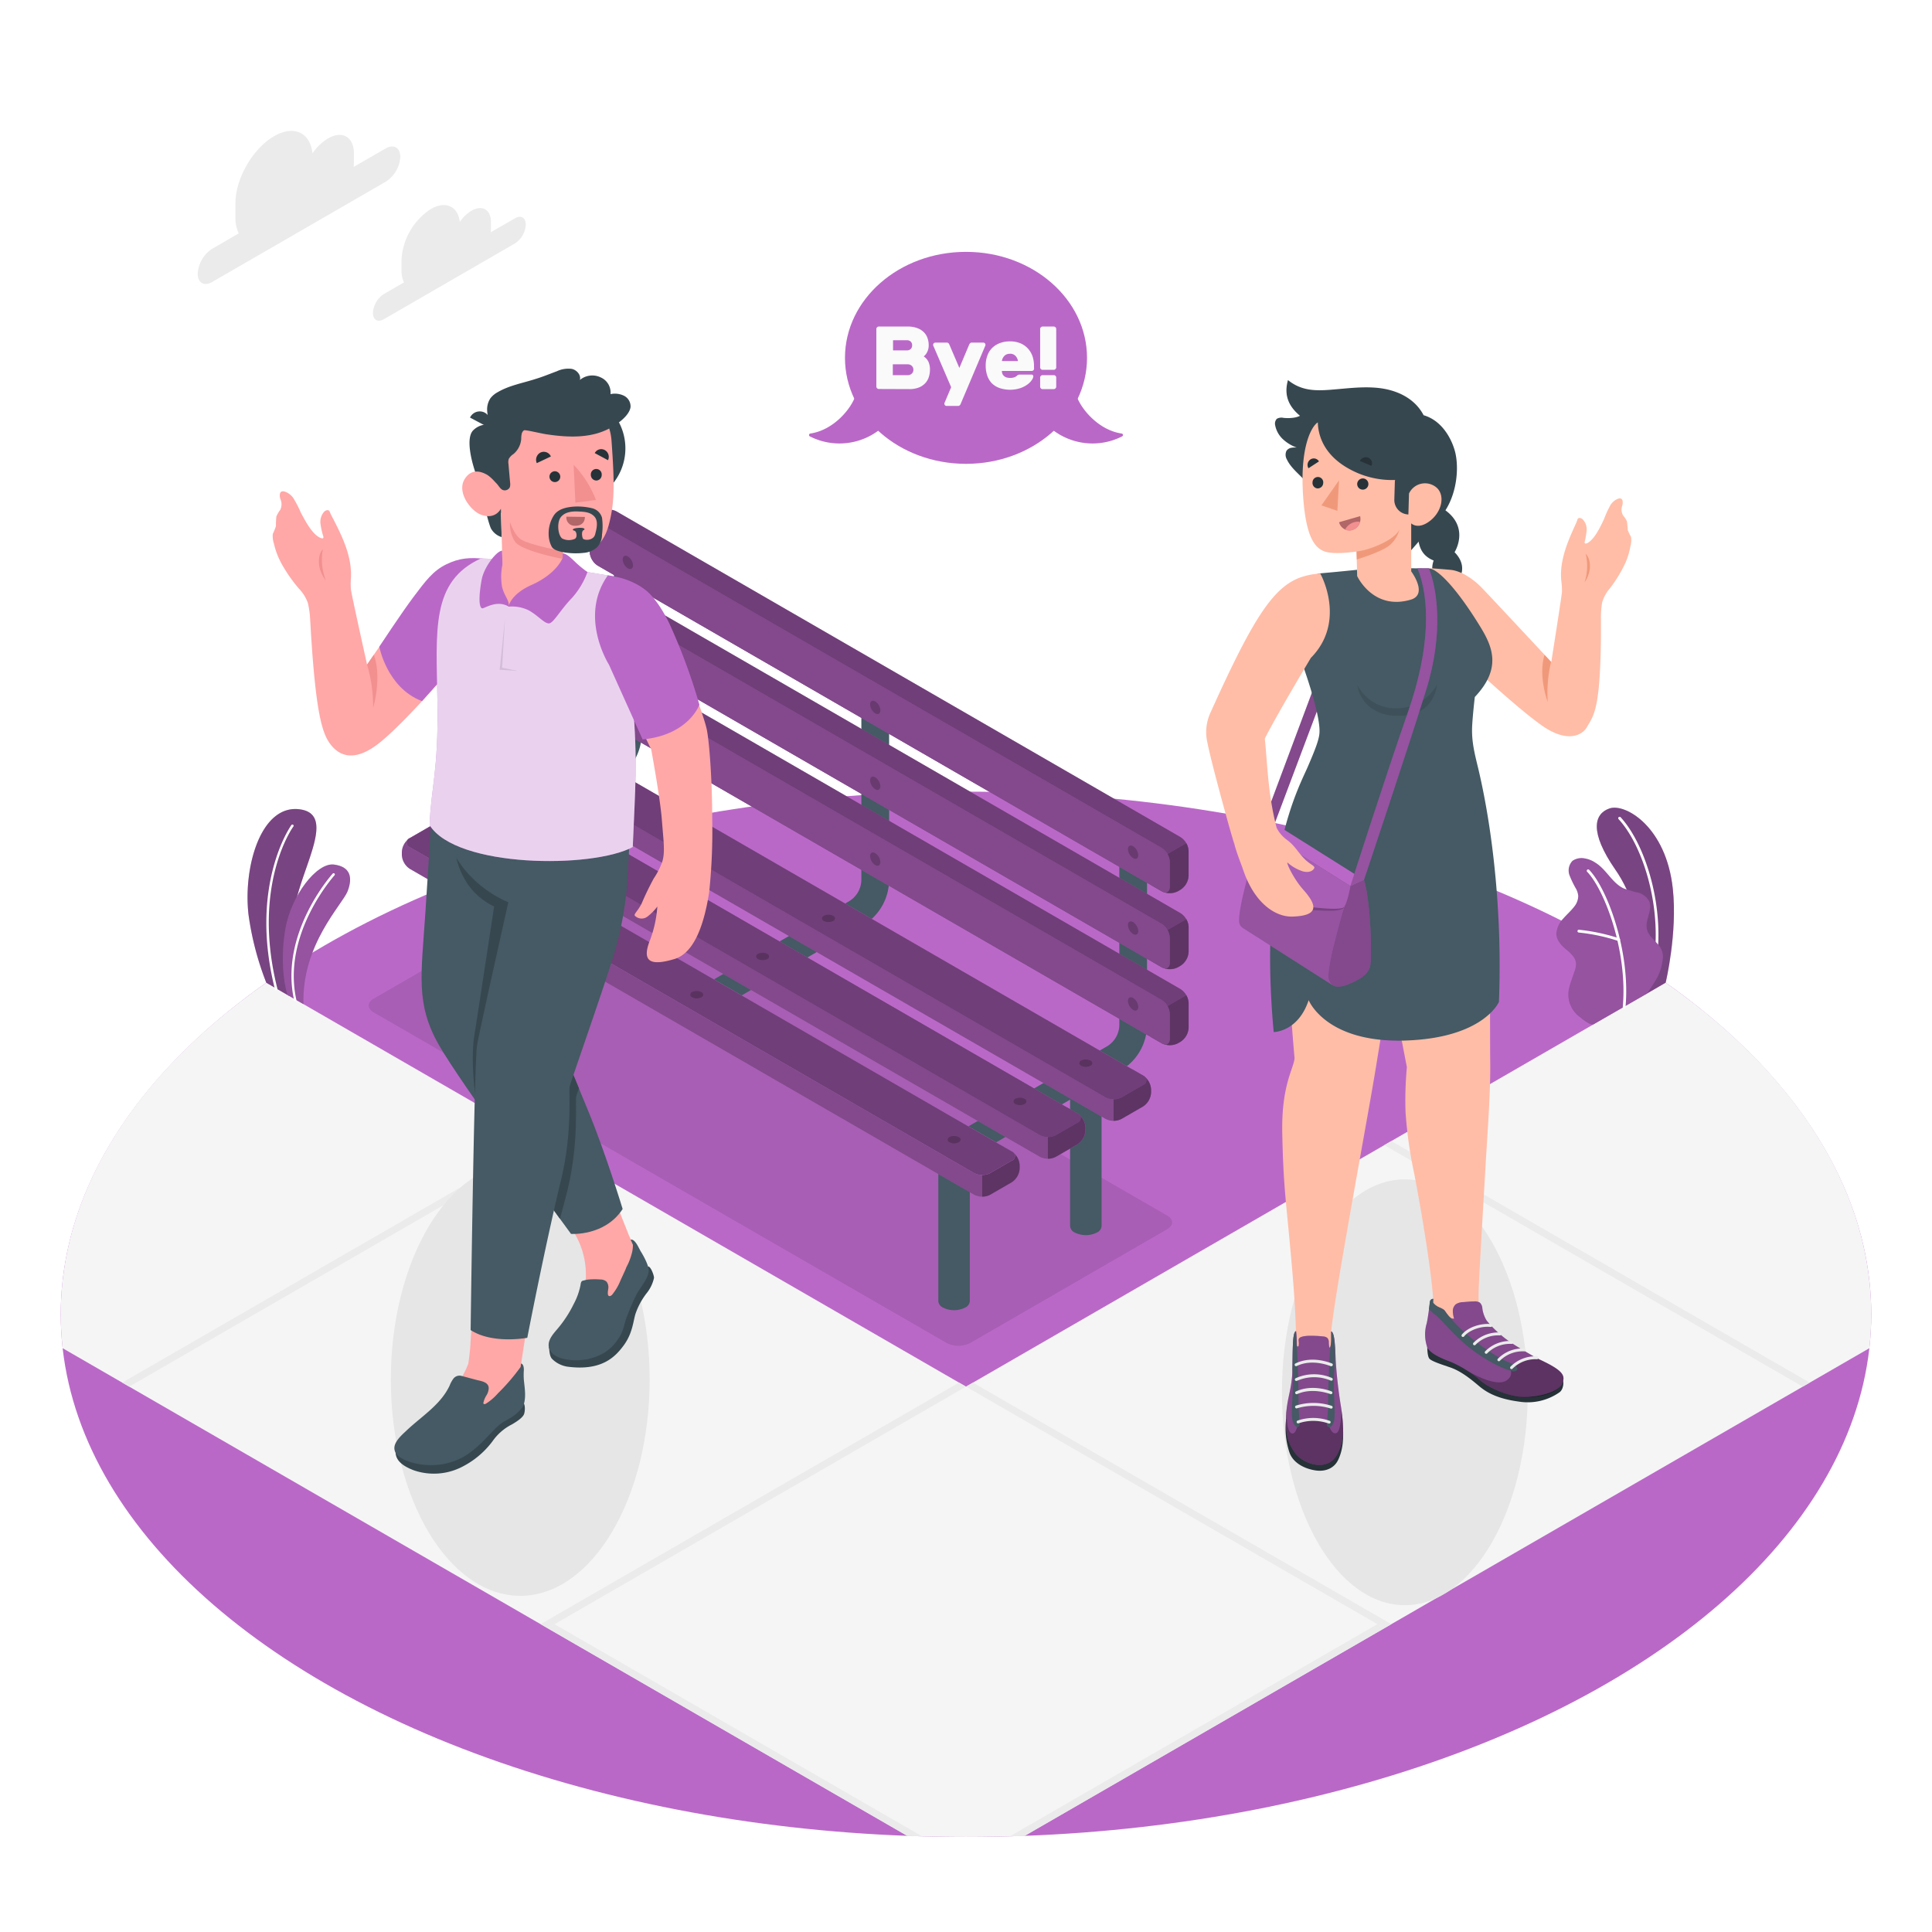 <svg class="animated" id="freepik_stories-bye" xmlns="http://www.w3.org/2000/svg" viewBox="0 0 500 500" version="1.1" xmlns:xlink="http://www.w3.org/1999/xlink" xmlns:svgjs="http://svgjs.com/svgjs"><style>svg#freepik_stories-bye:not(.animated) .animable {opacity: 0;}svg#freepik_stories-bye.animated #freepik--Floor--inject-4 {animation: 1s 1 forwards cubic-bezier(.36,-0.01,.5,1.38) lightSpeedLeft;animation-delay: 0s;}svg#freepik_stories-bye.animated #freepik--Shadows--inject-4 {animation: 1s 1 forwards cubic-bezier(.36,-0.01,.5,1.38) slideRight;animation-delay: 0s;}svg#freepik_stories-bye.animated #freepik--Clouds--inject-4 {animation: 1s 1 forwards cubic-bezier(.36,-0.01,.5,1.38) lightSpeedLeft;animation-delay: 0s;}svg#freepik_stories-bye.animated #freepik--Bench--inject-4 {animation: 1s 1 forwards cubic-bezier(.36,-0.01,.5,1.38) slideDown;animation-delay: 0s;}svg#freepik_stories-bye.animated #freepik--Plants--inject-4 {animation: 1s 1 forwards cubic-bezier(.36,-0.01,.5,1.38) slideLeft;animation-delay: 0s;}svg#freepik_stories-bye.animated #freepik--character-2--inject-4 {animation: 1s 1 forwards cubic-bezier(.36,-0.01,.5,1.38) slideDown;animation-delay: 0s;}svg#freepik_stories-bye.animated #freepik--character-1--inject-4 {animation: 1s 1 forwards cubic-bezier(.36,-0.01,.5,1.38) slideDown;animation-delay: 0s;}svg#freepik_stories-bye.animated #freepik--speech-bubble--inject-4 {animation: 1s 1 forwards cubic-bezier(.36,-0.01,.5,1.38) slideRight;animation-delay: 0s;}            @keyframes lightSpeedLeft {              from {                transform: translate3d(-50%, 0, 0) skewX(20deg);                opacity: 0;              }              60% {                transform: skewX(-10deg);                opacity: 1;              }              80% {                transform: skewX(2deg);              }              to {                opacity: 1;                transform: translate3d(0, 0, 0);              }            }                    @keyframes slideRight {                0% {                    opacity: 0;                    transform: translateX(30px);                }                100% {                    opacity: 1;                    transform: translateX(0);                }            }                    @keyframes slideDown {                0% {                    opacity: 0;                    transform: translateY(-30px);                }                100% {                    opacity: 1;                    transform: translateY(0);                }            }                    @keyframes slideLeft {                0% {                    opacity: 0;                    transform: translateX(-30px);                }                100% {                    opacity: 1;                    transform: translateX(0);                }            }        </style><g id="freepik--Floor--inject-4" class="animable" style="transform-origin: 250px 340.14px;"><g id="freepik--floor--inject-4" class="animable" style="transform-origin: 250px 340.14px;"><ellipse id="freepik--Grass--inject-4" cx="250" cy="340.14" rx="234.28" ry="135.26" style="fill: rgb(186, 104, 200); transform-origin: 250px 340.14px;" class="animable"></ellipse><g id="freepik--Way--inject-4" class="animable" style="transform-origin: 249.999px 364.852px;"><path d="M431.08,254.31,250,358.86,68.91,254.31C30,281.58,12.48,315.58,16.22,348.92L234.78,475.11c10.13.38,20.29.38,30.41,0L483.78,348.92C487.51,315.57,470,281.58,431.08,254.31Z" style="fill: rgb(245, 245, 245); transform-origin: 249.999px 364.852px;" id="el2y6u4u0s5ey" class="animable"></path><path d="M141.71,421.38l93.08,53.73c1.28.05,2.56.1,3.84.13l-95.11-54.9Z" style="fill: rgb(235, 235, 235); transform-origin: 190.17px 447.79px;" id="elqsdnde0dkz" class="animable"></path><polygon points="139.91 420.33 141.71 421.38 249.99 358.86 248.19 357.82 139.91 420.33" style="fill: rgb(235, 235, 235); transform-origin: 194.95px 389.6px;" id="ely3gzaseqtnj" class="animable"></polygon><path d="M356.46,420.34l-95.11,54.9c1.28,0,2.56-.08,3.84-.13l93.08-53.73Z" style="fill: rgb(235, 235, 235); transform-origin: 309.81px 447.79px;" id="elzjp8ihf74l" class="animable"></path><polygon points="249.99 358.86 358.27 421.38 360.07 420.33 251.79 357.82 249.99 358.86" style="fill: rgb(235, 235, 235); transform-origin: 305.03px 389.6px;" id="ell9c5u3j3d4" class="animable"></polygon><polygon points="139.91 295.31 31.63 357.82 33.44 358.86 141.72 296.35 139.91 295.31" style="fill: rgb(235, 235, 235); transform-origin: 86.675px 327.085px;" id="el627x892unre" class="animable"></polygon><polygon points="468.35 357.82 360.07 295.31 358.26 296.35 466.54 358.86 468.35 357.82" style="fill: rgb(235, 235, 235); transform-origin: 413.305px 327.085px;" id="elpptgwjbwg3c" class="animable"></polygon></g></g></g><g id="freepik--Shadows--inject-4" class="animable" style="transform-origin: 248.651px 310.322px;"><g id="freepik--Shadow--inject-4"><ellipse cx="134.64" cy="357" rx="33.49" ry="56" style="fill: rgb(230, 230, 230); transform-origin: 134.64px 357px; transform: rotate(-89.75deg);" class="animable"></ellipse></g><g id="freepik--shadow--inject-4"><ellipse cx="363.57" cy="360.32" rx="31.81" ry="55.1" style="fill: rgb(230, 230, 230); transform-origin: 363.57px 360.32px; transform: rotate(-89.75deg);" class="animable"></ellipse></g><g id="freepik--shadow--inject-4"><path d="M96.69,262,245,347.57a6.74,6.74,0,0,0,6.09,0l51-29.46c1.68-1,1.68-2.54,0-3.51L153.8,229a6.74,6.74,0,0,0-6.09,0l-51,29.45C95,259.41,95,261,96.69,262Z" style="opacity: 0.1; transform-origin: 199.387px 288.285px;" class="animable"></path></g></g><g id="freepik--Clouds--inject-4" class="animable" style="transform-origin: 93.62px 58.441px;"><g id="freepik--clouds--inject-4" class="animable" style="transform-origin: 93.62px 58.441px;"><path d="M99.82,38.41l-8.3,4.79a10.32,10.32,0,0,0,.07-1.1V39.7c0-4.28-3-6-6.71-3.87a13,13,0,0,0-4,3.84c-.6-5.38-4.82-7.38-9.95-4.42-5.54,3.2-10,11-10,17.38v3.6a9.55,9.55,0,0,0,.85,4.17l-6.89,4a8.2,8.2,0,0,0-3.72,6.44c0,2.37,1.66,3.34,3.72,2.15l45-26a8.26,8.26,0,0,0,3.72-6.45C103.54,38.19,101.87,37.23,99.82,38.41Z" style="fill: rgb(235, 235, 235); transform-origin: 77.39px 53.689px;" id="el8do9p1m1eio" class="animable"></path><path d="M133.27,56.5,127,60.11a7.91,7.91,0,0,0,.06-.83V57.47c0-3.23-2.27-4.54-5.07-2.92a9.88,9.88,0,0,0-3,2.9c-.45-4.06-3.64-5.58-7.51-3.34a16.74,16.74,0,0,0-7.57,13.12v2.71a7.18,7.18,0,0,0,.64,3.15l-5.2,3A6.22,6.22,0,0,0,96.52,81c0,1.79,1.26,2.51,2.81,1.62L133.27,63a6.19,6.19,0,0,0,2.8-4.86C136.07,56.33,134.82,55.6,133.27,56.5Z" style="fill: rgb(235, 235, 235); transform-origin: 116.295px 68.038px;" id="elv6uh5r3czj" class="animable"></path></g></g><g id="freepik--Bench--inject-4" class="animable" style="transform-origin: 205.805px 235.463px;"><g id="freepik--bench--inject-4" class="animable" style="transform-origin: 205.805px 235.463px;"><g id="freepik--bench--inject-4" class="animable" style="transform-origin: 205.805px 235.463px;"><path d="M182.8,262.34a3.67,3.67,0,0,0,1.79-.48l38.66-22.33a13.73,13.73,0,0,0,6.85-11.86V183a3.59,3.59,0,0,0-7.18,0v44.64a6.55,6.55,0,0,1-3.26,5.65L181,255.64a3.59,3.59,0,0,0,1.8,6.7Z" style="fill: rgb(69, 90, 100); transform-origin: 204.652px 220.879px;" id="elrv9rc2endko" class="animable"></path><path d="M249.53,299.86a3.61,3.61,0,0,0,1.79-.48L290,277.05a13.71,13.71,0,0,0,6.85-11.86V220.55a3.59,3.59,0,1,0-7.17,0v44.64a6.54,6.54,0,0,1-3.27,5.65l-38.66,22.32a3.59,3.59,0,0,0,1.8,6.7Z" style="fill: rgb(69, 90, 100); transform-origin: 271.404px 258.315px;" id="el3rvferth47v" class="animable"></path><path d="M118.77,224.48a3.54,3.54,0,0,0,1.79-.48l38.66-22.32a13.74,13.74,0,0,0,6.85-11.87V145.17a3.59,3.59,0,0,0-7.18,0v44.64a6.56,6.56,0,0,1-3.26,5.66L117,217.79a3.59,3.59,0,0,0,1.8,6.69Z" style="fill: rgb(69, 90, 100); transform-origin: 140.645px 183.034px;" id="el74h8363nmbe" class="animable"></path><path d="M242.84,295.41v41.32a2,2,0,0,0,1.19,1.66,6.38,6.38,0,0,0,5.77,0,2,2,0,0,0,1.19-1.66V295.41Z" style="fill: rgb(69, 90, 100); transform-origin: 246.915px 317.245px;" id="el84g0adxgnrn" class="animable"></path><path d="M276.94,276V317.3a2,2,0,0,0,1.19,1.67,6.44,6.44,0,0,0,5.77,0,2,2,0,0,0,1.19-1.67V276Z" style="fill: rgb(69, 90, 100); transform-origin: 281.015px 297.826px;" id="elu8msuwm97cc" class="animable"></path><path d="M112.21,220V261.3a2,2,0,0,0,1.2,1.67,6.36,6.36,0,0,0,5.76,0,2,2,0,0,0,1.19-1.67V220Z" style="fill: rgb(69, 90, 100); transform-origin: 116.285px 241.83px;" id="elz648c3rmdt" class="animable"></path><path d="M146.31,200.57v41.31a2,2,0,0,0,1.19,1.66,6.38,6.38,0,0,0,5.77,0,2,2,0,0,0,1.19-1.66V200.57Z" style="fill: rgb(69, 90, 100); transform-origin: 150.385px 222.4px;" id="elda8rjvp20tn" class="animable"></path><path d="M304.83,230.68l.71-.42a4.55,4.55,0,0,0,2.07-3.59v-6.43a4.57,4.57,0,0,0-2.07-3.59l-146-84.31a4.58,4.58,0,0,0-4.14,0l-.72.42a4.57,4.57,0,0,0-2.07,3.58v6.44a4.61,4.61,0,0,0,2.07,3.59l146,84.31A4.6,4.6,0,0,0,304.83,230.68Z" style="fill: rgb(186, 104, 200); transform-origin: 230.11px 181.51px;" id="elw8oe8vc68mc" class="animable"></path><g id="ell8te6s9mrcp"><path d="M304.83,230.68l.71-.42a4.55,4.55,0,0,0,2.07-3.59v-6.43a4.57,4.57,0,0,0-2.07-3.59l-146-84.31a4.58,4.58,0,0,0-4.14,0l-.72.42a4.57,4.57,0,0,0-2.07,3.58v6.44a4.61,4.61,0,0,0,2.07,3.59l146,84.31A4.6,4.6,0,0,0,304.83,230.68Z" style="opacity: 0.4; transform-origin: 230.11px 181.51px;" class="animable"></path></g><path d="M297.9,223.46,307,218.2a4.28,4.28,0,0,1,.6,2v6.43a4.55,4.55,0,0,1-2.07,3.59l-.71.42a4.6,4.6,0,0,1-4.15,0l-2.78-1.61Z" style="fill: rgb(186, 104, 200); transform-origin: 302.745px 224.667px;" id="eldags0t3y4sg" class="animable"></path><g id="el0w6z7yerc3pq"><path d="M297.9,223.46,307,218.2a4.28,4.28,0,0,1,.6,2v6.43a4.55,4.55,0,0,1-2.07,3.59l-.71.42a4.6,4.6,0,0,1-4.15,0l-2.78-1.61Z" style="opacity: 0.5; transform-origin: 302.745px 224.667px;" class="animable"></path></g><path d="M300.68,219.46l-146-84.31c-1.14-.66-2.07-.13-2.07,1.19v6.44a4.61,4.61,0,0,0,2.07,3.59l146,84.31c1.15.66,2.07.12,2.07-1.2V223A4.56,4.56,0,0,0,300.68,219.46Z" style="fill: rgb(186, 104, 200); transform-origin: 227.68px 182.914px;" id="el1im8wfe4ovi" class="animable"></path><g id="el7xfr9utc2p6"><path d="M300.68,219.46l-146-84.31c-1.14-.66-2.07-.13-2.07,1.19v6.44a4.61,4.61,0,0,0,2.07,3.59l146,84.31c1.15.66,2.07.12,2.07-1.2V223A4.56,4.56,0,0,0,300.68,219.46Z" style="opacity: 0.3; transform-origin: 227.68px 182.914px;" class="animable"></path></g><path d="M304.83,250.35l.71-.41a4.57,4.57,0,0,0,2.07-3.59v-6.44a4.55,4.55,0,0,0-2.07-3.58L159.51,152a4.58,4.58,0,0,0-4.14,0l-.72.41a4.59,4.59,0,0,0-2.07,3.59v6.43a4.59,4.59,0,0,0,2.07,3.59l146,84.31A4.6,4.6,0,0,0,304.83,250.35Z" style="fill: rgb(186, 104, 200); transform-origin: 230.095px 201.174px;" id="elt71cxgoy4l" class="animable"></path><g id="elw2q7ppzyxo"><path d="M304.83,250.35l.71-.41a4.57,4.57,0,0,0,2.07-3.59v-6.44a4.55,4.55,0,0,0-2.07-3.58L159.51,152a4.58,4.58,0,0,0-4.14,0l-.72.41a4.59,4.59,0,0,0-2.07,3.59v6.43a4.59,4.59,0,0,0,2.07,3.59l146,84.31A4.6,4.6,0,0,0,304.83,250.35Z" style="opacity: 0.4; transform-origin: 230.095px 201.174px;" class="animable"></path></g><path d="M297.9,243.13l9.11-5.26a4.28,4.28,0,0,1,.6,2v6.44a4.57,4.57,0,0,1-2.07,3.59l-.71.41a4.6,4.6,0,0,1-4.15,0l-2.78-1.61Z" style="fill: rgb(186, 104, 200); transform-origin: 302.755px 244.337px;" id="el1md3c4kwy96" class="animable"></path><g id="el54jsir6hht"><path d="M297.9,243.13l9.11-5.26a4.28,4.28,0,0,1,.6,2v6.44a4.57,4.57,0,0,1-2.07,3.59l-.71.41a4.6,4.6,0,0,1-4.15,0l-2.78-1.61Z" style="opacity: 0.5; transform-origin: 302.755px 244.337px;" class="animable"></path></g><path d="M300.68,239.13l-146-84.31c-1.14-.66-2.07-.12-2.07,1.2v6.43a4.59,4.59,0,0,0,2.07,3.59l146,84.31c1.15.66,2.07.12,2.07-1.2v-6.43A4.58,4.58,0,0,0,300.68,239.13Z" style="fill: rgb(186, 104, 200); transform-origin: 227.68px 202.585px;" id="el99iw0b1bgk" class="animable"></path><g id="elon9qi8x4hac"><path d="M300.68,239.13l-146-84.31c-1.14-.66-2.07-.12-2.07,1.2v6.43a4.59,4.59,0,0,0,2.07,3.59l146,84.31c1.15.66,2.07.12,2.07-1.2v-6.43A4.58,4.58,0,0,0,300.68,239.13Z" style="opacity: 0.3; transform-origin: 227.68px 202.585px;" class="animable"></path></g><path d="M304.83,270l.71-.41a4.57,4.57,0,0,0,2.07-3.59v-6.43a4.57,4.57,0,0,0-2.07-3.59l-146-84.31a4.58,4.58,0,0,0-4.14,0l-.72.41a4.59,4.59,0,0,0-2.07,3.59v6.44a4.57,4.57,0,0,0,2.07,3.58l146,84.31A4.6,4.6,0,0,0,304.83,270Z" style="fill: rgb(186, 104, 200); transform-origin: 230.11px 220.835px;" id="elkixkf1pabu" class="animable"></path><g id="elria5irf25kj"><path d="M304.83,270l.71-.41a4.57,4.57,0,0,0,2.07-3.59v-6.43a4.57,4.57,0,0,0-2.07-3.59l-146-84.31a4.58,4.58,0,0,0-4.14,0l-.72.41a4.59,4.59,0,0,0-2.07,3.59v6.44a4.57,4.57,0,0,0,2.07,3.58l146,84.31A4.6,4.6,0,0,0,304.83,270Z" style="opacity: 0.4; transform-origin: 230.11px 220.835px;" class="animable"></path></g><path d="M297.9,262.81l9.11-5.26a4.28,4.28,0,0,1,.6,2V266a4.57,4.57,0,0,1-2.07,3.59l-.71.41a4.6,4.6,0,0,1-4.15,0l-2.78-1.6Z" style="fill: rgb(186, 104, 200); transform-origin: 302.755px 264.022px;" id="eldbse4pbn31" class="animable"></path><g id="el96mpnx8qlzv"><path d="M297.9,262.81l9.11-5.26a4.28,4.28,0,0,1,.6,2V266a4.57,4.57,0,0,1-2.07,3.59l-.71.41a4.6,4.6,0,0,1-4.15,0l-2.78-1.6Z" style="opacity: 0.5; transform-origin: 302.755px 264.022px;" class="animable"></path></g><path d="M300.68,258.81l-146-84.31c-1.14-.66-2.07-.13-2.07,1.19v6.44a4.57,4.57,0,0,0,2.07,3.58l146,84.31c1.15.66,2.07.13,2.07-1.19v-6.44A4.56,4.56,0,0,0,300.68,258.81Z" style="fill: rgb(186, 104, 200); transform-origin: 227.68px 222.26px;" id="el69l4sbq2u2k" class="animable"></path><g id="ela6xarva6u3j"><path d="M300.68,258.81l-146-84.31c-1.14-.66-2.07-.13-2.07,1.19v6.44a4.57,4.57,0,0,0,2.07,3.58l146,84.31c1.15.66,2.07.13,2.07-1.19v-6.44A4.56,4.56,0,0,0,300.68,258.81Z" style="opacity: 0.3; transform-origin: 227.68px 222.26px;" class="animable"></path></g><path d="M297.9,281.94v.82a4.59,4.59,0,0,1-2.07,3.59l-5.58,3.22a4.58,4.58,0,0,1-4.14,0l-146-84.31a4.59,4.59,0,0,1-2.07-3.59v-.83a4.57,4.57,0,0,1,2.07-3.58l5.57-3.22a4.6,4.6,0,0,1,4.15,0l146,84.31A4.58,4.58,0,0,1,297.9,281.94Z" style="fill: rgb(186, 104, 200); transform-origin: 217.97px 241.805px;" id="el9y7nmwr2d76" class="animable"></path><g id="elagvnjrcurq"><path d="M297.9,281.94v.82a4.59,4.59,0,0,1-2.07,3.59l-5.58,3.22a4.58,4.58,0,0,1-4.14,0l-146-84.31a4.59,4.59,0,0,1-2.07-3.59v-.83a4.57,4.57,0,0,1,2.07-3.58l5.57-3.22a4.6,4.6,0,0,1,4.15,0l146,84.31A4.58,4.58,0,0,1,297.9,281.94Z" style="opacity: 0.3; transform-origin: 217.97px 241.805px;" class="animable"></path></g><path d="M288.18,279.54v10.52a4.22,4.22,0,0,0,2.07-.49l5.58-3.22a4.59,4.59,0,0,0,2.07-3.59v-.82a4.58,4.58,0,0,0-2.07-3.59L293,276.74Z" style="fill: rgb(186, 104, 200); transform-origin: 293.04px 283.401px;" id="elkboo8wj66r" class="animable"></path><g id="elz6jk61r9hgn"><path d="M288.18,279.54v10.52a4.22,4.22,0,0,0,2.07-.49l5.58-3.22a4.59,4.59,0,0,0,2.07-3.59v-.82a4.58,4.58,0,0,0-2.07-3.59L293,276.74Z" style="opacity: 0.5; transform-origin: 293.04px 283.401px;" class="animable"></path></g><path d="M286.11,284l-146-84.31a1.26,1.26,0,0,1,0-2.39l5.57-3.22a4.6,4.6,0,0,1,4.15,0l146,84.31a1.26,1.26,0,0,1,0,2.39L290.25,284A4.58,4.58,0,0,1,286.11,284Z" style="fill: rgb(186, 104, 200); transform-origin: 217.97px 239.04px;" id="elm3vdqpa2zpc" class="animable"></path><g id="elpnh78jm9qse"><path d="M286.11,284l-146-84.31a1.26,1.26,0,0,1,0-2.39l5.57-3.22a4.6,4.6,0,0,1,4.15,0l146,84.31a1.26,1.26,0,0,1,0,2.39L290.25,284A4.58,4.58,0,0,1,286.11,284Z" style="opacity: 0.4; transform-origin: 217.97px 239.04px;" class="animable"></path></g><path d="M280.9,291.75v.83a4.56,4.56,0,0,1-2.08,3.58l-5.57,3.22a4.58,4.58,0,0,1-4.14,0l-146-84.31a4.57,4.57,0,0,1-2.07-3.58v-.83a4.59,4.59,0,0,1,2.07-3.59l5.57-3.22a4.58,4.58,0,0,1,4.14,0l146,84.31A4.58,4.58,0,0,1,280.9,291.75Z" style="fill: rgb(186, 104, 200); transform-origin: 200.97px 251.615px;" id="elb5rwrir6nia" class="animable"></path><g id="elzqddbx9307"><path d="M280.9,291.75v.83a4.56,4.56,0,0,1-2.08,3.58l-5.57,3.22a4.58,4.58,0,0,1-4.14,0l-146-84.31a4.57,4.57,0,0,1-2.07-3.58v-.83a4.59,4.59,0,0,1,2.07-3.59l5.57-3.22a4.58,4.58,0,0,1,4.14,0l146,84.31A4.58,4.58,0,0,1,280.9,291.75Z" style="opacity: 0.3; transform-origin: 200.97px 251.615px;" class="animable"></path></g><path d="M271.18,289.36v10.52a4.23,4.23,0,0,0,2.07-.5l5.57-3.22a4.56,4.56,0,0,0,2.08-3.58v-.83a4.58,4.58,0,0,0-2.08-3.59l-2.78-1.6Z" style="fill: rgb(186, 104, 200); transform-origin: 276.04px 293.22px;" id="el5qc1bou70w8" class="animable"></path><g id="elk86koaitxom"><path d="M271.18,289.36v10.52a4.23,4.23,0,0,0,2.07-.5l5.57-3.22a4.56,4.56,0,0,0,2.08-3.58v-.83a4.58,4.58,0,0,0-2.08-3.59l-2.78-1.6Z" style="opacity: 0.5; transform-origin: 276.04px 293.22px;" class="animable"></path></g><path d="M269.11,293.77l-146-84.31a1.26,1.26,0,0,1,0-2.39l5.57-3.22a4.58,4.58,0,0,1,4.14,0l146,84.31a1.27,1.27,0,0,1,0,2.4l-5.57,3.21A4.58,4.58,0,0,1,269.11,293.77Z" style="fill: rgb(186, 104, 200); transform-origin: 200.962px 248.81px;" id="elyl4ki2safyd" class="animable"></path><g id="ell1jj3wo9jkg"><path d="M269.11,293.77l-146-84.31a1.26,1.26,0,0,1,0-2.39l5.57-3.22a4.58,4.58,0,0,1,4.14,0l146,84.31a1.27,1.27,0,0,1,0,2.4l-5.57,3.21A4.58,4.58,0,0,1,269.11,293.77Z" style="opacity: 0.4; transform-origin: 200.962px 248.81px;" class="animable"></path></g><path d="M263.89,301.57v.82a4.57,4.57,0,0,1-2.07,3.59l-5.57,3.22a4.58,4.58,0,0,1-4.14,0l-146-84.31A4.57,4.57,0,0,1,104,221.3v-.82a4.55,4.55,0,0,1,2.07-3.59l5.57-3.22a4.58,4.58,0,0,1,4.14,0l146,84.31A4.57,4.57,0,0,1,263.89,301.57Z" style="fill: rgb(186, 104, 200); transform-origin: 183.945px 261.435px;" id="ela0fbob2nzoh" class="animable"></path><g id="elxzxb9v68ae"><path d="M263.89,301.57v.82a4.57,4.57,0,0,1-2.07,3.59l-5.57,3.22a4.58,4.58,0,0,1-4.14,0l-146-84.31A4.57,4.57,0,0,1,104,221.3v-.82a4.55,4.55,0,0,1,2.07-3.59l5.57-3.22a4.58,4.58,0,0,1,4.14,0l146,84.31A4.57,4.57,0,0,1,263.89,301.57Z" style="opacity: 0.3; transform-origin: 183.945px 261.435px;" class="animable"></path></g><path d="M254.18,299.18v10.51a4.22,4.22,0,0,0,2.07-.49l5.57-3.22a4.57,4.57,0,0,0,2.07-3.59v-.82a4.57,4.57,0,0,0-2.07-3.59L259,296.37Z" style="fill: rgb(186, 104, 200); transform-origin: 259.035px 303.031px;" id="el0b2nbsv8a4ar" class="animable"></path><g id="elijg647qcdm"><path d="M254.18,299.18v10.51a4.22,4.22,0,0,0,2.07-.49l5.57-3.22a4.57,4.57,0,0,0,2.07-3.59v-.82a4.57,4.57,0,0,0-2.07-3.59L259,296.37Z" style="opacity: 0.5; transform-origin: 259.035px 303.031px;" class="animable"></path></g><path d="M252.11,303.59l-146-84.31a1.26,1.26,0,0,1,0-2.39l5.57-3.22a4.58,4.58,0,0,1,4.14,0l146,84.31a1.26,1.26,0,0,1,0,2.39l-5.57,3.22A4.58,4.58,0,0,1,252.11,303.59Z" style="fill: rgb(186, 104, 200); transform-origin: 183.965px 258.63px;" id="elk71wd4wp73q" class="animable"></path><path d="M252.11,303.59l-146-84.31a1.26,1.26,0,0,1,0-2.39l5.57-3.22a4.58,4.58,0,0,1,4.14,0l146,84.31a1.26,1.26,0,0,1,0,2.39l-5.57,3.22A4.58,4.58,0,0,1,252.11,303.59Z" style="fill: rgb(186, 104, 200); transform-origin: 183.965px 258.63px;" id="el0fvf0hmwfwlc" class="animable"></path><g id="elq3864wmzm6"><path d="M252.11,303.59l-146-84.31a1.26,1.26,0,0,1,0-2.39l5.57-3.22a4.58,4.58,0,0,1,4.14,0l146,84.31a1.26,1.26,0,0,1,0,2.39l-5.57,3.22A4.58,4.58,0,0,1,252.11,303.59Z" style="opacity: 0.4; transform-origin: 183.965px 258.63px;" class="animable"></path></g><g id="eljx378cxlhbo"><g style="opacity: 0.2; transform-origin: 293.245px 240.178px;" class="animable"><path d="M293.25,219a3,3,0,0,1,1.33,2.31c0,.85-.6,1.19-1.33.77a3,3,0,0,1-1.34-2.31C291.91,218.93,292.51,218.58,293.25,219Z" id="elp5e4qrhk73c" class="animable" style="transform-origin: 293.245px 220.541px;"></path><path d="M293.25,238.64a3,3,0,0,1,1.33,2.31c0,.85-.6,1.19-1.33.77a3,3,0,0,1-1.34-2.31C291.91,238.56,292.51,238.21,293.25,238.64Z" id="elgnjoty5o1kv" class="animable" style="transform-origin: 293.245px 240.178px;"></path><path d="M293.25,258.27a3,3,0,0,1,1.33,2.31c0,.85-.6,1.2-1.33.77a2.94,2.94,0,0,1-1.34-2.31C291.91,258.19,292.51,257.85,293.25,258.27Z" id="elkvheln3goa" class="animable" style="transform-origin: 293.245px 259.812px;"></path></g></g><g id="elmakzntjcpkh"><g style="opacity: 0.2; transform-origin: 162.485px 165.016px;" class="animable"><path d="M162.48,144a2.92,2.92,0,0,1,1.34,2.3c0,.86-.6,1.2-1.34.77a2.94,2.94,0,0,1-1.33-2.3C161.15,143.94,161.75,143.59,162.48,144Z" id="el5tq0l2nsuey" class="animable" style="transform-origin: 162.485px 145.542px;"></path><path d="M162.48,163.31a2.94,2.94,0,0,1,1.34,2.31c0,.85-.6,1.19-1.34.77a3,3,0,0,1-1.33-2.31C161.15,163.23,161.75,162.88,162.48,163.31Z" id="el4zux0qruhw6" class="animable" style="transform-origin: 162.485px 164.848px;"></path><path d="M162.48,182.94a3,3,0,0,1,1.34,2.31c0,.85-.6,1.2-1.34.77a3,3,0,0,1-1.33-2.31C161.15,182.86,161.75,182.52,162.48,182.94Z" id="elh0vryidt1vk" class="animable" style="transform-origin: 162.485px 184.482px;"></path></g></g><g id="ely5shjw2nf8o"><g style="opacity: 0.2; transform-origin: 263.97px 285.044px;" class="animable"><path d="M282.19,274.47a.71.71,0,0,1,0,1.35,2.63,2.63,0,0,1-2.35,0,.71.71,0,0,1,0-1.35A2.63,2.63,0,0,1,282.19,274.47Z" id="elky94c5r500i" class="animable" style="transform-origin: 281.015px 275.145px;"></path><path d="M265.14,284.36a.72.72,0,0,1,0,1.36,2.61,2.61,0,0,1-2.34,0,.72.72,0,0,1,0-1.36A2.63,2.63,0,0,1,265.14,284.36Z" id="eloyr9wospih" class="animable" style="transform-origin: 263.97px 285.041px;"></path><path d="M248.09,294.26a.71.71,0,0,1,0,1.35,2.54,2.54,0,0,1-2.34,0,.71.71,0,0,1,0-1.35A2.63,2.63,0,0,1,248.09,294.26Z" id="el2avw74zdo4h" class="animable" style="transform-origin: 246.92px 294.94px;"></path></g></g><g id="els7umdolax9r"><g style="opacity: 0.2; transform-origin: 133.343px 209.676px;" class="animable"><path d="M151.56,199.1a.71.71,0,0,1,0,1.35,2.54,2.54,0,0,1-2.34,0,.71.71,0,0,1,0-1.35A2.63,2.63,0,0,1,151.56,199.1Z" id="el72i2so4hb45" class="animable" style="transform-origin: 150.39px 199.78px;"></path><path d="M134.51,209a.71.71,0,0,1,0,1.35,2.61,2.61,0,0,1-2.34,0,.71.71,0,0,1,0-1.35A2.56,2.56,0,0,1,134.51,209Z" id="el8ly80plxgqw" class="animable" style="transform-origin: 133.34px 209.672px;"></path><path d="M117.46,218.89a.72.72,0,0,1,0,1.36,2.61,2.61,0,0,1-2.34,0,.72.72,0,0,1,0-1.36A2.61,2.61,0,0,1,117.46,218.89Z" id="el8eaxxe2exrl" class="animable" style="transform-origin: 116.29px 219.57px;"></path></g></g><g id="elihl70iyeitj"><g style="opacity: 0.2; transform-origin: 226.51px 202.705px;" class="animable"><path d="M226.51,181.53a2.94,2.94,0,0,1,1.33,2.31c0,.85-.59,1.2-1.33.77a2.93,2.93,0,0,1-1.33-2.31C225.18,181.45,225.77,181.11,226.51,181.53Z" id="el92e53b6fk8j" class="animable" style="transform-origin: 226.51px 183.072px;"></path><path d="M226.51,201.17a2.93,2.93,0,0,1,1.33,2.31c0,.85-.59,1.19-1.33.77a2.94,2.94,0,0,1-1.33-2.31C225.18,201.09,225.77,200.74,226.51,201.17Z" id="elhoudn3s58yn" class="animable" style="transform-origin: 226.51px 202.708px;"></path><path d="M226.51,220.8a2.94,2.94,0,0,1,1.33,2.31c0,.85-.59,1.19-1.33.77a2.94,2.94,0,0,1-1.33-2.31C225.18,220.72,225.77,220.37,226.51,220.8Z" id="eljprd7r1biq" class="animable" style="transform-origin: 226.51px 222.338px;"></path></g></g><g id="eldiwug42tmv7"><g style="opacity: 0.2; transform-origin: 197.365px 247.55px;" class="animable"><path d="M215.59,237a.71.71,0,0,1,0,1.35,2.63,2.63,0,0,1-2.35,0,.71.71,0,0,1,0-1.35A2.56,2.56,0,0,1,215.59,237Z" id="elbac6ax07edn" class="animable" style="transform-origin: 214.415px 237.671px;"></path><path d="M198.54,246.85a.72.72,0,0,1,0,1.36,2.63,2.63,0,0,1-2.35,0,.72.72,0,0,1,0-1.36A2.63,2.63,0,0,1,198.54,246.85Z" id="elw4f5c6zl" class="animable" style="transform-origin: 197.365px 247.53px;"></path><path d="M181.49,256.75a.71.71,0,0,1,0,1.35,2.56,2.56,0,0,1-2.35,0,.71.71,0,0,1,0-1.35A2.63,2.63,0,0,1,181.49,256.75Z" id="el84iba1rv1l" class="animable" style="transform-origin: 180.315px 257.429px;"></path></g></g></g></g></g><g id="freepik--Plants--inject-4" class="animable" style="transform-origin: 248.64px 237.09px;"><g id="freepik--plants--inject-4" class="animable" style="transform-origin: 417.996px 237.09px;"><path d="M425.92,257.29l5.16-3s3.07-12.76,1.85-24.24c-1.72-16.15-12.35-22.22-16.39-20.83S411.33,215.33,418,225C422,230.62,426.81,242.43,425.92,257.29Z" style="fill: rgb(186, 104, 200); transform-origin: 423.235px 233.159px;" id="el7cgvkb071i7" class="animable"></path><g id="el8uzhb5vy0g2"><path d="M425.92,257.29l5.16-3s3.07-12.76,1.85-24.24c-1.72-16.15-12.35-22.22-16.39-20.83S411.33,215.33,418,225C422,230.62,426.81,242.43,425.92,257.29Z" style="opacity: 0.35; transform-origin: 423.235px 233.159px;" class="animable"></path></g><path d="M428.06,251H428a.36.36,0,0,1-.29-.41c2.83-14.89-2.37-31.62-8.81-38.58a.37.37,0,0,1,0-.51.36.36,0,0,1,.51,0c6.55,7.09,11.86,24.09,9,39.2A.36.36,0,0,1,428.06,251Z" style="fill: rgb(255, 255, 255); transform-origin: 424.001px 231.197px;" id="eltjlsvec72g" class="animable"></path><path d="M412.4,265.09c-.81.42-3-1.44-3.58-1.89a7.51,7.51,0,0,1-2.37-3,7.16,7.16,0,0,1-.42-4.29,15.84,15.84,0,0,1,.66-2.23c.24-.72.49-1.44.74-2.17a5.55,5.55,0,0,0,.43-2.19c-.11-1.52-1.39-2.64-2.56-3.6s-2.62-2.47-2.52-4.28a6.38,6.38,0,0,1,1.78-3.7c.92-1.06,2-2,2.84-3.09a4.47,4.47,0,0,0,1.05-2.76,4.73,4.73,0,0,0-.52-1.79,25.52,25.52,0,0,1-1.75-3.61,3.58,3.58,0,0,1,.8-3.72,4.15,4.15,0,0,1,3.15-.61,7,7,0,0,1,2.84,1.16c2.79,1.74,4.26,5.22,7.25,6.61a29.9,29.9,0,0,0,3.64,1.08,4.57,4.57,0,0,1,2.93,2.24c1,2.29-1.21,4.94-.54,7.35.59,2.13,2.59,3,3.64,5a4.5,4.5,0,0,1,.39,2.78,12.86,12.86,0,0,1-1.39,4.58,41,41,0,0,1-2.75,4.24S412.53,265,412.4,265.09Z" style="fill: rgb(186, 104, 200); transform-origin: 416.563px 243.612px;" id="elnk0o14986" class="animable"></path><g id="ell3m8j670dzk"><path d="M412.4,265.09c-.81.42-3-1.44-3.58-1.89a7.51,7.51,0,0,1-2.37-3,7.16,7.16,0,0,1-.42-4.29,15.84,15.84,0,0,1,.66-2.23c.24-.72.49-1.44.74-2.17a5.55,5.55,0,0,0,.43-2.19c-.11-1.52-1.39-2.64-2.56-3.6s-2.62-2.47-2.52-4.28a6.38,6.38,0,0,1,1.78-3.7c.92-1.06,2-2,2.84-3.09a4.47,4.47,0,0,0,1.05-2.76,4.73,4.73,0,0,0-.52-1.79,25.52,25.52,0,0,1-1.75-3.61,3.58,3.58,0,0,1,.8-3.72,4.15,4.15,0,0,1,3.15-.61,7,7,0,0,1,2.84,1.16c2.79,1.74,4.26,5.22,7.25,6.61a29.9,29.9,0,0,0,3.64,1.08,4.57,4.57,0,0,1,2.93,2.24c1,2.29-1.21,4.94-.54,7.35.59,2.13,2.59,3,3.64,5a4.5,4.5,0,0,1,.39,2.78,12.86,12.86,0,0,1-1.39,4.58,41,41,0,0,1-2.75,4.24S412.53,265,412.4,265.09Z" style="opacity: 0.2; transform-origin: 416.563px 243.612px;" class="animable"></path></g><path d="M420.3,261h0a.37.37,0,0,1-.33-.39c1.31-14.16-4.59-30.17-9.22-35a.36.36,0,0,1,.52-.5C416,230,422,246.29,420.68,260.65A.36.36,0,0,1,420.3,261Z" style="fill: rgb(255, 255, 255); transform-origin: 415.758px 243px;" id="elbtlcs48q96r" class="animable"></path><path d="M418.9,243.52l-.11,0a47.77,47.77,0,0,0-10.21-2.18.37.37,0,0,1-.33-.39.35.35,0,0,1,.39-.33,49.34,49.34,0,0,1,10.4,2.22.36.36,0,0,1-.14.7Z" style="fill: rgb(255, 255, 255); transform-origin: 413.767px 242.079px;" id="el6qcyumcb4k4" class="animable"></path></g><g id="freepik--plants--inject-4" class="animable" style="transform-origin: 77.338px 234.622px;"><path d="M74.83,257.73l-5.92-3.42a76.94,76.94,0,0,1-4.59-17.56c-1.44-12.4,3.23-28.7,13.32-27.29s-.86,16.71-1.66,27.66S74.83,257.73,74.83,257.73Z" style="fill: rgb(186, 104, 200); transform-origin: 72.976px 233.552px;" id="eliursdmicfq" class="animable"></path><g id="el5sa3y8584ht"><path d="M74.83,257.73l-5.92-3.42a76.94,76.94,0,0,1-4.59-17.56c-1.44-12.4,3.23-28.7,13.32-27.29s-.86,16.71-1.66,27.66S74.83,257.73,74.83,257.73Z" style="opacity: 0.35; transform-origin: 72.976px 233.552px;" class="animable"></path></g><path d="M71.56,256.28h0a.32.32,0,0,0,.23-.39c-6.76-26.77,4-41.88,4.15-42a.31.31,0,0,0-.09-.44.32.32,0,0,0-.45.09c-.11.16-11.06,15.51-4.23,42.55A.31.31,0,0,0,71.56,256.28Z" style="fill: rgb(255, 255, 255); transform-origin: 72.462px 234.845px;" id="elddcg6n2hilo" class="animable"></path><path d="M78.54,259.87l-4.14-2.39s-2.28-6.85-.55-17c1.51-8.8,8.16-17.27,12.54-16.74s4.91,3.44,3.58,6.9S78.08,244.38,78.54,259.87Z" style="fill: rgb(186, 104, 200); transform-origin: 81.907px 241.793px;" id="eloo08le83apn" class="animable"></path><g id="el95n6dz8ub8o"><path d="M78.54,259.87l-4.14-2.39s-2.28-6.85-.55-17c1.51-8.8,8.16-17.27,12.54-16.74s4.91,3.44,3.58,6.9S78.08,244.38,78.54,259.87Z" style="opacity: 0.2; transform-origin: 81.907px 241.793px;" class="animable"></path></g><path d="M76.44,259.09h0a.32.32,0,0,0,.25-.38c-3.77-17,9.74-32,9.88-32.18a.32.32,0,0,0,0-.45.33.33,0,0,0-.46,0c-.14.15-13.87,15.39-10,32.75A.32.32,0,0,0,76.44,259.09Z" style="fill: rgb(255, 255, 255); transform-origin: 81.043px 242.538px;" id="eln2gvz84ige" class="animable"></path></g></g><g id="freepik--character-2--inject-4" class="animable" style="transform-origin: 367.165px 239.494px;"><g id="freepik--Character--inject-4" class="animable" style="transform-origin: 367.165px 239.494px;"><g id="freepik--Bottom--inject-4" class="animable" style="transform-origin: 368.233px 286.134px;"><path d="M383.86,341.29c-1.12-1.68-1.29-4-1.19-7.43s1.75-31.77,2.27-40.07c.44-6.72.8-13.82.73-18.93-.19-13.76.71-51.24-4.78-79.93l-38.77-3.29a91.25,91.25,0,0,0-7.37,19.14c-2.92,11.57-2.65,16-1.72,34.2.8,15.77,2,28.89,2,28.89-.25,2.79-3.43,7-3.18,19.37.25,12.58.85,16.62,1.89,27.81.89,9.6,1.49,16.54,1.68,24.53,0,2-.12,15.42.61,19.5,1.1,6.14,8.38,5.34,8.78,1.68s-.38-19.36-.35-21c0-6,9.26-55,11.6-69.4,2.14-13.07,3.72-22.62,3.72-22.62l4.32,22.45a92.16,92.16,0,0,0-.35,11.53,110.91,110.91,0,0,0,2.25,16h0c3.16,16.64,4.63,28,4.89,32.39,0,0,0,.72,0,1a1.22,1.22,0,0,0-.08.6c0,4,5.09,6.13,8.57,8.79a66.15,66.15,0,0,0,9.42,6.21c2.53,1.28,7.69,1.42,8.33-.21C393,349.28,386.64,345.46,383.86,341.29Z" style="fill: rgb(255, 189, 167); transform-origin: 364.483px 280.621px;" id="eln2xrnmzbhg" class="animable"></path><path d="M404.41,357.07c.22,0,.46,2.17-.72,3.19a14.36,14.36,0,0,1-10.62,2.47c-5.3-.71-8.16-2.22-10.27-4s-4.64-3.86-7.47-4.84c-2.16-.74-4.64-1.52-5.35-2.21s-.6-3.75-.6-3.75Z" style="fill: rgb(38, 50, 56); transform-origin: 386.983px 355.423px;" id="elk8x2ld55pug" class="animable"></path><path d="M383.63,338.58a2.12,2.12,0,0,0-.66-1.47,2.45,2.45,0,0,0-1.53-.3c-.93,0-1.87.1-2.81.18a3.45,3.45,0,0,0-1.89.57,2.29,2.29,0,0,0-.75,1.76,6.73,6.73,0,0,0,.32,1.93c-1.18.17-1.86-1.35-2.48-2.13-.29-.36-1.12-.58-1.51-.81a9.25,9.25,0,0,1-1.55-.95c-.37-.37.17-.72.16-1.21a.85.85,0,0,0-.81.71c-.17.84-.56,4.34-.92,5.72a10.12,10.12,0,0,0,.28,6.39c1.36,1.71,3.91,2.68,6.22,3.57a29.56,29.56,0,0,1,7.5,4.78c2.48,2.07,7.71,4.23,11.16,4.22,4.09,0,8.7-1.32,9.76-3.21,1.32-2.34.3-3.7-5.75-6.53-1.14-.54-5.16-2.94-6.53-3.82a29.47,29.47,0,0,1-5.06-4,24.41,24.41,0,0,1-2.06-2.26A8,8,0,0,1,383.63,338.58Z" style="fill: rgb(186, 104, 200); transform-origin: 386.721px 348.845px;" id="el3bcuiipre3h" class="animable"></path><g id="eldqusxtxn6te"><path d="M383.63,338.58a2.12,2.12,0,0,0-.66-1.47,2.45,2.45,0,0,0-1.53-.3c-.93,0-1.87.1-2.81.18a3.45,3.45,0,0,0-1.89.57,2.29,2.29,0,0,0-.75,1.76,6.73,6.73,0,0,0,.32,1.93c-1.18.17-1.86-1.35-2.48-2.13-.29-.36-1.12-.58-1.51-.81a9.25,9.25,0,0,1-1.55-.95c-.37-.37.17-.72.16-1.21a.85.85,0,0,0-.81.71c-.17.84-.56,4.34-.92,5.72a10.12,10.12,0,0,0,.28,6.39c1.36,1.71,3.91,2.68,6.22,3.57a29.56,29.56,0,0,1,7.5,4.78c2.48,2.07,7.71,4.23,11.16,4.22,4.09,0,8.7-1.32,9.76-3.21,1.32-2.34.3-3.7-5.75-6.53-1.14-.54-5.16-2.94-6.53-3.82a29.47,29.47,0,0,1-5.06-4,24.41,24.41,0,0,1-2.06-2.26A8,8,0,0,1,383.63,338.58Z" style="opacity: 0.3; transform-origin: 386.721px 348.845px;" class="animable"></path></g><g id="el51tx1yt4gcs"><path d="M383.2,357.32c-1.06-.87-2.17-1.72-3.3-2.48h0s7.11,4.37,10,2.42c1.86-1.26,1-2.81.94-3.3s4.55-2.58,6.35-2.78h0c.5.28.92.5,1.18.63,6.05,2.83,7.07,4.19,5.75,6.53-1.06,1.89-4.4,3.36-9.68,3.33C391,361.65,385.68,359.39,383.2,357.32Z" style="opacity: 0.3; transform-origin: 392.265px 356.425px;" class="animable"></path></g><path d="M390.35,352.51c3.76,1.53,2.13,2.63,1.1,2.37-3.06-.78-7.48-3.15-11.33-6.22-4-3.22-7.09-7.16-8.58-8.34a9.84,9.84,0,0,1-1.71-1.51c.1-.83.16-1.6.23-2a.78.78,0,0,1,.87-.66c0,.49,0,1,0,1a4.13,4.13,0,0,0,1.46,1.15,4.6,4.6,0,0,1,1.43.82,15.43,15.43,0,0,0,1.62,2C378.73,345.28,386.59,351,390.35,352.51Z" style="fill: rgb(69, 90, 100); transform-origin: 381.266px 345.531px;" id="elh04elowk2w9" class="animable"></path><path d="M391.18,354.33a.38.38,0,0,1-.29-.61,9,9,0,0,1,6.92-2.7.39.39,0,0,1,.33.42.37.37,0,0,1-.41.33,8.31,8.31,0,0,0-6.26,2.42A.37.37,0,0,1,391.18,354.33Z" style="fill: rgb(235, 235, 235); transform-origin: 394.477px 352.669px;" id="el4s2zmunxql6" class="animable"></path><path d="M387.9,352.29a.35.35,0,0,1-.23-.09.36.36,0,0,1-.05-.52,8.92,8.92,0,0,1,6.91-2.69.37.37,0,0,1,.33.41.36.36,0,0,1-.41.33,8.31,8.31,0,0,0-6.26,2.42A.37.37,0,0,1,387.9,352.29Z" style="fill: rgb(235, 235, 235); transform-origin: 391.197px 350.633px;" id="eltmtr4b47ur" class="animable"></path><path d="M384.62,350.36a.35.35,0,0,1-.23-.09.37.37,0,0,1-.05-.52,8.94,8.94,0,0,1,6.91-2.69.37.37,0,0,1,.33.41.38.38,0,0,1-.41.33,8.27,8.27,0,0,0-6.26,2.42A.37.37,0,0,1,384.62,350.36Z" style="fill: rgb(235, 235, 235); transform-origin: 387.919px 348.703px;" id="elvx5zs6yh3qj" class="animable"></path><path d="M381.59,348.16a.36.36,0,0,1-.24-.09.37.37,0,0,1-.05-.52,9,9,0,0,1,6.92-2.7.37.37,0,0,1,.32.42.38.38,0,0,1-.41.33,8.21,8.21,0,0,0-6.25,2.42A.4.4,0,0,1,381.59,348.16Z" style="fill: rgb(235, 235, 235); transform-origin: 384.88px 346.499px;" id="elsjh4opng85f" class="animable"></path><path d="M378.61,346a.34.34,0,0,1-.23-.08.37.37,0,0,1-.06-.52c1.47-1.84,4.78-3,7.55-2.73a.37.37,0,0,1,.33.41.37.37,0,0,1-.41.33c-2.49-.28-5.58.82-6.89,2.46A.36.36,0,0,1,378.61,346Z" style="fill: rgb(235, 235, 235); transform-origin: 382.221px 344.316px;" id="el1zfkuf6693q" class="animable"></path><path d="M347.58,369.55c.14,3.6-.19,6-1.26,8.26s-3.41,3.11-5.9,2.73-5.75-1.73-6.75-4.75a19.89,19.89,0,0,1-.82-8.54Z" style="fill: rgb(38, 50, 56); transform-origin: 340.157px 373.939px;" id="el2xfdva1aaw4" class="animable"></path><path d="M335.42,344.52c-1,.17-.83,5-.94,9.89-.12,5.23-1.46,7.51-1.61,11.8-.16,4.9.3,7,2.28,9.8s8.25,5.05,10.8.58c2.09-3.65,1.82-7.45,1.14-12.26a122.24,122.24,0,0,1-1.41-12.27c-.15-3.65-.24-7.18-1.15-7.5,0,.54,0,1.22,0,1.75s.07,2.38-.49,2.45a7.75,7.75,0,0,1-.14-1.36,1.61,1.61,0,0,0-.39-1.15,1.93,1.93,0,0,0-1.16-.39,27.65,27.65,0,0,0-3-.17c-.5,0-1,0-1.5.08a3.81,3.81,0,0,0-1.25.3.88.88,0,0,0-.5.55,1.45,1.45,0,0,0,0,.55,4.26,4.26,0,0,1,0,1c0,.15-.1.33-.25.31s-.18-.16-.19-.28c-.06-.58,0-1-.07-1.69,0-.32-.05-.75-.07-1.06S335.43,344.83,335.42,344.52Z" style="fill: rgb(186, 104, 200); transform-origin: 340.213px 361.822px;" id="elqe7zoxmz9kp" class="animable"></path><g id="elw9rwggvv1m7"><path d="M335.42,344.52c-1,.17-.83,5-.94,9.89-.12,5.23-1.46,7.51-1.61,11.8-.16,4.9.3,7,2.28,9.8s8.25,5.05,10.8.58c2.09-3.65,1.82-7.45,1.14-12.26a122.24,122.24,0,0,1-1.41-12.27c-.15-3.65-.24-7.18-1.15-7.5,0,.54,0,1.22,0,1.75s.07,2.38-.49,2.45a7.75,7.75,0,0,1-.14-1.36,1.61,1.61,0,0,0-.39-1.15,1.93,1.93,0,0,0-1.16-.39,27.65,27.65,0,0,0-3-.17c-.5,0-1,0-1.5.08a3.81,3.81,0,0,0-1.25.3.88.88,0,0,0-.5.55,1.45,1.45,0,0,0,0,.55,4.26,4.26,0,0,1,0,1c0,.15-.1.33-.25.31s-.18-.16-.19-.28c-.06-.58,0-1-.07-1.69,0-.32-.05-.75-.07-1.06S335.43,344.83,335.42,344.52Z" style="opacity: 0.3; transform-origin: 340.213px 361.822px;" class="animable"></path></g><g id="elg85fi782jde"><path d="M333,364.81c0,.71-.18,5.38,1.16,6.1S336,368,336,368s3.1-1.28,7.94.31c-.16.77.79,3.17,2,2.53s1.21-6,1.21-6.06c.63,4.61.83,8.3-1.2,11.84-2.55,4.47-8.83,2.18-10.8-.58s-2.44-4.9-2.28-9.8C332.89,365.72,332.92,365.26,333,364.81Z" style="opacity: 0.3; transform-origin: 340.213px 371.961px;" class="animable"></path></g><path d="M336.37,368.25c.15,1.75-1.63,1.32-1.95-1.14s.48-8.45.06-12.7c.11-4.87-.05-9.75.95-9.92,0,.06,0,.2,0,.26l.09,2.41c0,.36,0,.68.05,1,.32,3.57.48,10.52.48,13.81A58,58,0,0,0,336.37,368.25Z" style="fill: rgb(69, 90, 100); transform-origin: 335.361px 356.902px;" id="elxo3rnuv5y8s" class="animable"></path><path d="M343.38,368.27a57.41,57.41,0,0,0,.36-6.23c0-3.26.26-10.12.6-13.71a8.85,8.85,0,0,0,.16-2c0-.49,0-1.12,0-1.63a.45.45,0,0,0,0-.11c.66.24.88,2.17,1,4.6,0,1.41,0,3.17-.16,5.29-.45,4.24.29,10.28,0,12.74S343.22,370,343.38,368.27Z" style="fill: rgb(69, 90, 100); transform-origin: 344.435px 356.974px;" id="elvvg55nbsgld" class="animable"></path><path d="M344,368.41a.32.32,0,0,1-.14,0,11.82,11.82,0,0,0-7.79-.06.37.37,0,0,1-.26-.7,12.41,12.41,0,0,1,8.33.07.36.36,0,0,1,.2.48A.37.37,0,0,1,344,368.41Z" style="fill: rgb(235, 235, 235); transform-origin: 339.969px 367.691px;" id="elkj923yg2y6i" class="animable"></path><path d="M344.51,364.53l-.13,0a14.71,14.71,0,0,0-8.72-.06.37.37,0,0,1-.24-.71,15.19,15.19,0,0,1,9.22.07.37.37,0,0,1-.13.72Z" style="fill: rgb(235, 235, 235); transform-origin: 340.028px 363.814px;" id="el7nz6gi9vpt4" class="animable"></path><path d="M335.56,360.82a.38.38,0,0,1-.34-.22.38.38,0,0,1,.18-.5c4.34-2,9-.09,9.2,0a.36.36,0,0,1,.2.48.37.37,0,0,1-.48.21c-.05,0-4.57-1.81-8.61,0A.28.28,0,0,1,335.56,360.82Z" style="fill: rgb(235, 235, 235); transform-origin: 340.008px 360.006px;" id="elsotjdulz41" class="animable"></path><path d="M335.49,357.39a.38.38,0,0,1-.34-.21.37.37,0,0,1,.18-.5,11.56,11.56,0,0,1,9.37-.06.37.37,0,0,1,.18.5.38.38,0,0,1-.5.17,11,11,0,0,0-8.73.07Z" style="fill: rgb(235, 235, 235); transform-origin: 340.015px 356.524px;" id="elnaztgggcnla" class="animable"></path><path d="M344.56,353.58a.45.45,0,0,1-.16,0s-4.67-2.07-8.81-.05a.36.36,0,0,1-.5-.17.38.38,0,0,1,.17-.5c4.46-2.18,9.25-.05,9.45,0a.37.37,0,0,1,.19.49A.38.38,0,0,1,344.56,353.58Z" style="fill: rgb(235, 235, 235); transform-origin: 339.993px 352.734px;" id="elaet4aogms1" class="animable"></path></g><g id="freepik--Top--inject-4" class="animable" style="transform-origin: 367.165px 183.84px;"><polygon points="326.26 214.76 342.75 170.62 344.23 175.01 329.87 213.17 326.26 214.76" style="fill: rgb(186, 104, 200); transform-origin: 335.245px 192.69px;" id="elc40g2re79i" class="animable"></polygon><g id="eltgvrvs9tcy"><polygon points="326.26 214.76 342.75 170.62 344.23 175.01 329.87 213.17 326.26 214.76" style="opacity: 0.3; transform-origin: 335.245px 192.69px;" class="animable"></polygon></g><path d="M366.89,138.21c.22,2.14.36,5.35,4.14,6.85,0,0-1.81,4.45,2.6,6.21,0,0-1.31,4.37,2.36,6a5.28,5.28,0,0,0,2.08,5.84s-2.37,4.27.46,6.76a5.84,5.84,0,0,0-1.46,3.28c-.13,1.91,1.11,4.44,3,4.85,0,0-1.38-1.57-.2-3s2.27-3,.55-4.92c0,0,3.41-2,.75-7.2,0,0,2.73-4.08-1.25-6.71,0,0,2.31-4.63-2.23-6.53,0,0,2.26-3.16-1.25-6.73,0,0,4.15-6.5-2.84-11.17Z" style="fill: rgb(55, 71, 79); transform-origin: 374.537px 154.87px;" id="elmyty161lfgm" class="animable"></path><path d="M404.23,153.27a17.34,17.34,0,0,0-.15-2.78c-.49-4.44,1-8.76,2.77-12.78.3-.69.61-1.37.92-2.06a9.55,9.55,0,0,0,.41-1c.1-.33.2-.61.63-.6a1.21,1.21,0,0,1,.81.38,3.64,3.64,0,0,1,1,2.79,18.21,18.21,0,0,1-.51,3c-.15.76.65.38,1,.15,1.74-1.16,3.12-4.16,4-6a27.43,27.43,0,0,1,1.67-3.66,4.1,4.1,0,0,1,1.87-1.6c.52-.21,1.08-.21,1.27.47a3,3,0,0,1-.09,1.3,3,3,0,0,0,.21,2.49,7.2,7.2,0,0,1,1,1.53,21.15,21.15,0,0,1,.22,2.29,17,17,0,0,0,.85,1.77,5.68,5.68,0,0,1-.15,2.35,18.37,18.37,0,0,1-1.44,4.64,35.26,35.26,0,0,1-3.86,6.29,9.74,9.74,0,0,0-2,3.58,21,21,0,0,0-.34,4.12c0,1.72,0,3.45,0,5.17-.21,18.65-1.86,20-3.68,23.15-1.09,1.89-4.87,4.2-11.52-.44-7.36-5.15-22.29-19.33-22.29-19.33l-6.7-21.44s2.3.16,5.22.42c2.72.24,5.94,2.3,8.34,4.85,5,5.27,17.78,19,17.78,19S403.94,155.75,404.23,153.27Z" style="fill: rgb(255, 189, 167); transform-origin: 396.15px 159.762px;" id="el8qa6utzn5b4" class="animable"></path><path d="M401.42,171.3a35.1,35.1,0,0,0-.87,10.35s-2.52-6.57-.83-12.17Z" style="fill: rgb(240, 153, 122); transform-origin: 400.278px 175.565px;" id="elo7v52gtcd3" class="animable"></path><path d="M410.36,143.29a13.45,13.45,0,0,1-.29,7.46,7.9,7.9,0,0,0,1.4-3.8C411.52,144.83,411,144,410.36,143.29Z" style="fill: rgb(240, 153, 122); transform-origin: 410.772px 147.02px;" id="ellnxinj8px7" class="animable"></path><path d="M381.68,180.38c7-7.39,4.58-13,1.46-18.11-6.06-9.91-11.11-15.16-13.38-15.17L355.45,147c-6.84.79-13.76,1.38-13.76,1.38-4.22.9-5.6,3.24-6.31,8.68a29,29,0,0,0,1.44,14.12s4.78,12.92,4.67,18.13c0,1.81-1,4.42-3.09,9.25-2.37,5.47-12.83,24.15-8.77,68.54,0,0,6.31,0,9.05-8.26,0,0,4.33,11,24.72,10.46,20.54-.57,24.52-10,24.52-10,.86-21.18-1.31-43-5.19-59.72-1-4.23-2-7.64-1.72-12C381.14,185.34,381.46,182.28,381.68,180.38Z" style="fill: rgb(69, 90, 100); transform-origin: 358.405px 208.16px;" id="el526lx48q0p" class="animable"></path><g id="ellrku7g8rxll"><path d="M351.25,177.23a11.19,11.19,0,0,0,10.52,6.06,11.79,11.79,0,0,0,10.12-6.11s-.44,8.22-10.15,8.08S351.25,177.23,351.25,177.23Z" style="opacity: 0.1; transform-origin: 361.57px 181.221px;" class="animable"></path></g><path d="M326.07,215.77l.19-1,.11.08,0-.07,3.48-1.6c.38,1.22.84,2.86,1.31,4.7,6.81,4.28,18.3,11.44,18.3,11.44l-4.7,25.58L321.7,240.21h0a2.08,2.08,0,0,1-.93-1.21C319.89,236.27,324.78,220,326.07,215.77Z" style="fill: rgb(186, 104, 200); transform-origin: 335.062px 234.04px;" id="eli3ir8ibn5k" class="animable"></path><g id="elmua0f5uvlx"><path d="M326.07,215.77l.19-1,.11.08,0-.07,3.48-1.6c.38,1.22.84,2.86,1.31,4.7,6.81,4.28,18.3,11.44,18.3,11.44l-4.7,25.58L321.7,240.21h0a2.08,2.08,0,0,1-.93-1.21C319.89,236.27,324.78,220,326.07,215.77Z" style="opacity: 0.2; transform-origin: 335.062px 234.04px;" class="animable"></path></g><polygon points="326.26 214.76 349.48 229.31 352.96 227.7 329.87 213.17 326.26 214.76" style="fill: rgb(186, 104, 200); transform-origin: 339.61px 221.24px;" id="elmkvcwchewhf" class="animable"></polygon><g id="el6mi29dra85g"><path d="M347.84,234.74s.12.6-2.22.9-11.94-.47-13.18-1.27-4.46-5-5.88-7.69a34.68,34.68,0,0,1-2.18-5.19Z" style="opacity: 0.2; transform-origin: 336.111px 228.598px;" class="animable"></path></g><path d="M353,227.7c1.74,5.51,2.19,20.58,1.53,22.59s-2.47,3-4.22,3.84-5.4,2.54-6.41-.6,5.62-24.22,5.62-24.22Z" style="fill: rgb(186, 104, 200); transform-origin: 349.308px 241.525px;" id="elclgwm789c7r" class="animable"></path><g id="el73d7bwnuwlg"><path d="M353,227.7c1.74,5.51,2.19,20.58,1.53,22.59s-2.47,3-4.22,3.84-5.4,2.54-6.41-.6,5.62-24.22,5.62-24.22Z" style="opacity: 0.3; transform-origin: 349.308px 241.525px;" class="animable"></path></g><path d="M349.48,229.31c-.05.31-.71,4.21-1.64,5.43s-12.58-.36-14.56-1-8.72-10.73-8.9-12.23,1.88-6.73,1.88-6.73Z" style="fill: rgb(186, 104, 200); transform-origin: 336.924px 224.985px;" id="elaiajl5fctf7" class="animable"></path><g id="eleaypcz8ffis"><path d="M349.48,229.31c-.05.31-.71,4.21-1.64,5.43s-12.58-.36-14.56-1-8.72-10.73-8.9-12.23,1.88-6.73,1.88-6.73Z" style="opacity: 0.1; transform-origin: 336.924px 224.985px;" class="animable"></path></g><path d="M333.82,231.76c-.08.48-.47.61-.87.29a1.65,1.65,0,0,1-.58-1.42c.08-.48.47-.61.87-.29A1.65,1.65,0,0,1,333.82,231.76Z" style="fill: rgb(69, 90, 100); transform-origin: 333.095px 231.195px;" id="eljaq3mne2r5q" class="animable"></path><path d="M366.85,147.09c3.2,7.77,3.35,20.58-2.45,37.14s-14.92,45.08-14.92,45.08L353,227.7s11.25-33.57,16.1-49.18c4.7-15.13,2.66-26.56.7-31.42Z" style="fill: rgb(186, 104, 200); transform-origin: 360.726px 188.2px;" id="eld4j6947tkb" class="animable"></path><g id="eluyf4l3n78u"><path d="M366.85,147.09c3.2,7.77,3.35,20.58-2.45,37.14s-14.92,45.08-14.92,45.08L353,227.7s11.25-33.57,16.1-49.18c4.7-15.13,2.66-26.56.7-31.42Z" style="opacity: 0.2; transform-origin: 360.726px 188.2px;" class="animable"></path></g><path d="M337.75,222.43c-1.8-1.75-2.56-3.49-4.6-5a8.78,8.78,0,0,1-2.76-3.19c-2.29-8.86-2.36-16.51-3.06-23.09,3-6,11.92-20.89,11.92-20.89,8.11-8.21,4.1-18.74,2.44-21.82a18.3,18.3,0,0,0-5.61,1.17c-6.82,2.79-12,10.81-22.81,34.82a12,12,0,0,0-.77,7.87c.95,5,6.47,25,6.92,26,.61,2.44,1.68,5,2.27,6.71,2.95,8.81,8.44,12.36,12.86,12.2,7.05-.24,6.2-3.07,2.7-7-2.38-2.67-4.31-6.69-4.07-7a11.08,11.08,0,0,0,4,2.3c1.77.45,2.66-.24,2.94-.82S339.16,223.8,337.75,222.43Z" style="fill: rgb(255, 189, 167); transform-origin: 328.159px 192.828px;" id="elz1l3l8vw5i" class="animable"></path><path d="M365.2,142.41c2.42-2.75,3.81-4.41,7.41-8.4,4.13-4.59,5.06-11.84,4.1-16.5-.56-2.75-2.89-8.48-8.28-10.05-2.34-4.47-7.06-6.6-11.93-7.08-4.05-.4-8.12.18-12.18.49s-7.6.24-11-2.51c-.76,2.81-.72,6.07,3.11,9.24,0,0-1.21.81-4.24.55a2.37,2.37,0,0,0-1.75.24A1.81,1.81,0,0,0,330,110a6.67,6.67,0,0,0,2,3.65,10.4,10.4,0,0,0,3.59,2.18,5.39,5.39,0,0,0-1.45.07,1.89,1.89,0,0,0-1.2.77,2.39,2.39,0,0,0,.1,2.23c1,2.12,2.92,3.58,4.47,5.27a8.71,8.71,0,0,1,1.91,2.85c.44,1.23,1.17,2.42,1.73,3.62a20,20,0,0,0,1.63,3,19,19,0,0,0,11.09,7.12c2.49.48,4.94,1.13,7.45,1.51C362.05,142.39,364.61,143.08,365.2,142.41Z" style="fill: rgb(55, 71, 79); transform-origin: 353.508px 120.529px;" id="el98rpp4a6emr" class="animable"></path><path d="M341.05,109.31c-1.48.89-4.73,6-3.79,19.32.73,10.44,3.05,13.24,5.62,14.11,1.76.6,5,.43,8.19,0l.16,6.34s4.12,9,13.88,6.11c4.58-1.36.11-7.32.11-7.32l0-12.43s1.82,1.87,5.09-.82c2.7-2.23,3.69-6.08,1.7-8.22a4.58,4.58,0,0,0-7.33,1.25s-1.88.1-3.65-3.43a22.85,22.85,0,0,1-9.89-1.89C342.74,118.62,341.14,112.84,341.05,109.31Z" style="fill: rgb(255, 189, 167); transform-origin: 355.076px 132.536px;" id="elg4nl494wdp" class="animable"></path><path d="M351.24,125.21a1.45,1.45,0,1,0,1.56-1.39A1.48,1.48,0,0,0,351.24,125.21Z" style="fill: rgb(38, 50, 56); transform-origin: 352.689px 125.267px;" id="elgcw7gjv0x2f" class="animable"></path><path d="M352,133.58l-5.45,1.57a2.77,2.77,0,0,0,3.45,2A3,3,0,0,0,352,133.58Z" style="fill: rgb(177, 102, 104); transform-origin: 349.318px 135.418px;" id="elo9y5epftyxc" class="animable"></path><path d="M351.51,135a3.83,3.83,0,0,0-3.42,2.08,2.69,2.69,0,0,0,1.86.14,2.91,2.91,0,0,0,2-2.18A3.42,3.42,0,0,0,351.51,135Z" style="fill: rgb(242, 143, 143); transform-origin: 350.02px 136.162px;" id="elbgw6uh4n1kh" class="animable"></path><path d="M338.63,121.18l2.72-1.77a1.56,1.56,0,0,0-2.2-.51A1.7,1.7,0,0,0,338.63,121.18Z" style="fill: rgb(38, 50, 56); transform-origin: 339.872px 119.912px;" id="elzr4c0tkaubg" class="animable"></path><path d="M351.93,119.31l3,1.25a1.55,1.55,0,0,0-.81-2.11A1.71,1.71,0,0,0,351.93,119.31Z" style="fill: rgb(38, 50, 56); transform-origin: 353.507px 119.443px;" id="el5v9wj4v82p3" class="animable"></path><path d="M339.68,124.86a1.41,1.41,0,0,0,1.26,1.54,1.43,1.43,0,0,0,1.5-1.33,1.39,1.39,0,1,0-2.76-.21Z" style="fill: rgb(38, 50, 56); transform-origin: 341.067px 124.924px;" id="elmrgapjugamd" class="animable"></path><polygon points="346.55 124.29 346.11 132.21 341.98 130.8 346.55 124.29" style="fill: rgb(240, 153, 122); transform-origin: 344.265px 128.25px;" id="elu5irt72blz" class="animable"></polygon><path d="M351.07,142.73c3.37-.34,9.94-3,11.1-5.71a7.82,7.82,0,0,1-2.6,4.15c-2.12,1.72-8.43,3.62-8.43,3.62Z" style="fill: rgb(240, 153, 122); transform-origin: 356.62px 140.905px;" id="el88bwey0pvna" class="animable"></path><path d="M364.65,127.64l-.16,5.5h0a3.74,3.74,0,0,1-3.64-3.85l.15-5.08Z" style="fill: rgb(55, 71, 79); transform-origin: 362.749px 128.675px;" id="elmujbdwv5qj9" class="animable"></path></g></g></g><g id="freepik--character-1--inject-4" class="animable" style="transform-origin: 127.464px 238.396px;"><g id="freepik--character--inject-4" class="animable" style="transform-origin: 127.464px 238.396px;"><g id="freepik--bottom--inject-4" class="animable" style="transform-origin: 135.662px 293.611px;"><path d="M116.1,205.84l30.11,6.6-8.8,50.76s7.09,7.59,11,16.15c2.8,6.21,10.91,31.72,12.47,35.63.65,1.62,1.3,3.25,1.94,4.87a16.44,16.44,0,0,1,1.33,3.51,19.18,19.18,0,0,1-4.37,15.09,11.27,11.27,0,0,1-3.34,2.77,6.43,6.43,0,0,1-4.23.69,2.71,2.71,0,0,1-2-1.48,3.5,3.5,0,0,1,0-1.95,62.79,62.79,0,0,0,1.36-7.14,20.85,20.85,0,0,0-4.17-14.07c-3.9-5.44-29.71-43.49-31.12-46.06-2.1-3.86-4.51-7.16-4.2-19.55C112.29,239.09,114.56,212.12,116.1,205.84Z" style="fill: rgb(255, 168, 167); transform-origin: 138.195px 273.926px;" id="elixqic4wnh9h" class="animable"></path><path d="M111.88,207.16S111.29,218,110.1,236c-1.07,16.32-2.6,23.76,3.49,34.45C119,280,145.29,316,147.78,319.33c0,0,8.72.66,13.36-6.44,0,0-4.35-14.34-8.95-25.48s-9.08-22-9.08-22l14-47.41Z" style="fill: rgb(69, 90, 100); transform-origin: 135.123px 263.253px;" id="elml6urm05rz" class="animable"></path><path d="M116.23,213c2,13.93,17,22.95,17,22.95s-7.33,32.51-8.09,37c-.2,1.16-.49,6.05-.82,12.66,7.21,10.86,16,23.43,20.6,29.81.67-2.45,1.34-5,2-7.61,3-12.6,1.88-23.05,2.22-24.16.1-.34.34-1,.68-2l-6.7-16.24,14-47.41Z" style="fill: rgb(55, 71, 79); transform-origin: 136.675px 264.21px;" id="elqdylpi4uxei" class="animable"></path><path d="M118.1,222.06a20.74,20.74,0,0,0,3,6.82,17.52,17.52,0,0,0,6.78,5.72s-4.27,28.08-5.14,33.5c-1,6.43.28,15.39.28,15.39l8.54-50Z" style="fill: rgb(55, 71, 79); transform-origin: 124.83px 252.775px;" id="elvs3lrcl799o" class="animable"></path><path d="M167.74,327.77c.64-.07,1.51,2.19,1.52,2.93a9.53,9.53,0,0,1-1.75,3.78,18.47,18.47,0,0,0-3.07,5.61c-.59,2-.76,5-3,8.06s-5.73,6.65-14.38,5.57a7.12,7.12,0,0,1-4.28-2.14c-.59-.85-.53-1.75-.74-3Z" style="fill: rgb(55, 71, 79); transform-origin: 155.65px 340.842px;" id="elnm4xgtw78co" class="animable"></path><path d="M162.06,341.25a4.81,4.81,0,0,1,.2-.53,58,58,0,0,1,2.44-5.67c1.09-2,3.11-4.19,3.2-6.24,0-1.12-1-3.23-2.1-5-.46-.75-1.42-3.22-2.59-3l.59,1.37a8.17,8.17,0,0,1-.27,2.12,16.33,16.33,0,0,1-1.16,3.15,4.53,4.53,0,0,0-.43.95l-.48,1.06c-.29.65-.6,1.28-.88,1.93a14.46,14.46,0,0,1-2.07,3.57,1.24,1.24,0,0,1-.59.45c-.94.23-.54-1.45-.5-1.89a2.32,2.32,0,0,0-.49-1.87,2.47,2.47,0,0,0-1.57-.52,18,18,0,0,0-2.94,0,5,5,0,0,0-1.14.21c-.29.09-.62.08-.81.36a1.91,1.91,0,0,0-.21.75,17.19,17.19,0,0,1-1.77,5,30.75,30.75,0,0,1-4.37,6.64c-1.11,1.3-2.39,2.8-2.09,4.48a3.44,3.44,0,0,0,1.47,2.13,7.13,7.13,0,0,0,2.46,1,14.56,14.56,0,0,0,10.47-1.63,12.07,12.07,0,0,0,3.67-3.72C161.27,344.7,161.47,343,162.06,341.25Z" style="fill: rgb(69, 90, 100); transform-origin: 154.943px 336.42px;" id="el2u6imi7yp9j" class="animable"></path><path d="M121.19,352.93c.21-1.34.48-3.6.55-4.88.27-4.81.74-9.24,1-14.05q.41-9.74.78-19.46l.75-20q.3-8,.59-15.91a359.19,359.19,0,0,1,8.46-44.52,31,31,0,0,1-9.51-8.51c-6.79-8.86-7-16.56-7-16.56l3.67-.42,39.88-.19c.18,6.58.85,15.81.34,24.37-1,17.57-16.61,49.28-16.61,49.28.27,2.41,2.48,12.56.42,21.61-3.24,14.27-6.86,31.63-8.11,39.39S134.72,354,134.72,354a5.74,5.74,0,0,1-1,2.43,37.85,37.85,0,0,0-1.6,3.62,17.84,17.84,0,0,1-4.59,6.27,15.87,15.87,0,0,1-5.55,2.79,12.49,12.49,0,0,1-7.55.21c-.86-.3-1.77-.88-1.86-1.78a2.83,2.83,0,0,1,.8-1.88c2.73-3.6,3.31-4.9,5.78-8.68A21.38,21.38,0,0,0,121.19,352.93Z" style="fill: rgb(255, 168, 167); transform-origin: 136.729px 289.117px;" id="el3zkn0330819" class="animable"></path><path d="M163.15,206c-.06,7.46-.33,14.35-.66,19.77a87.08,87.08,0,0,1-3.28,20.11c-2.16,7.6-11,32.6-11.77,35.28-.34,1.11.81,11.55-2.23,24.16-4.32,17.91-8.75,40.9-8.75,40.9s-8.94,1.72-14.66-2c0,0,.9-69.28,1.67-73.73s8.09-37,8.09-37-16.69-6.15-17.21-24.69Z" style="fill: rgb(69, 90, 100); transform-origin: 138.75px 276.309px;" id="elbb374ea5o15" class="animable"></path><path d="M135.32,363c.67.23.6,2.36.25,3.09s-1.4,1.57-3.09,2.55a13.53,13.53,0,0,0-4.94,4.25,22.44,22.44,0,0,1-7.52,6.5,16,16,0,0,1-13,1.1c-4.43-1.71-4.77-3.7-4.63-5.42Z" style="fill: rgb(55, 71, 79); transform-origin: 119.098px 372.191px;" id="elruirpznbrxm" class="animable"></path><path d="M120.63,356.4l-1.17-.31a2,2,0,0,0-2.08.65,7.41,7.41,0,0,0-1,1.81c-2.31,5-7.3,8-11.19,11.69-1.06,1-2.51,2.26-3,3.73-1.16,3.79,6,5.26,9.34,5.21A17.19,17.19,0,0,0,120,377a23,23,0,0,0,3.64-2.71c2.25-2,3.68-3.86,5.4-5.37,1.94-1.69,4-1.8,6.32-4.94.9-2.15.43-4.67.21-6.9a17.68,17.68,0,0,1,0-2.52c0-.37,0-1.48-.71-1.7l-.13.91a52.91,52.91,0,0,1-5.87,6.83,14,14,0,0,1-3.09,2.66c-.2.12-.51.21-.64,0a.41.41,0,0,1,0-.33,5.83,5.83,0,0,1,.78-1.84,3.73,3.73,0,0,0,.57-1.9c-.08-1.59-2.1-1.78-3.28-2.1Z" style="fill: rgb(69, 90, 100); transform-origin: 118.977px 366.021px;" id="el55ncb23ttho" class="animable"></path></g><g id="freepik--top--inject-4" class="animable" style="transform-origin: 127.464px 172.216px;"><path d="M90.82,152.61a19,19,0,0,1,0-3c.27-4.86-1.64-9.46-3.77-13.72-.37-.73-.74-1.46-1.12-2.18a8.72,8.72,0,0,1-.51-1.07c-.13-.35-.25-.64-.72-.61a1.36,1.36,0,0,0-.86.46,4,4,0,0,0-.9,3.09,19,19,0,0,0,.73,3.24c.21.82-.68.45-1.08.22-2-1.15-3.63-4.33-4.69-6.28a29.18,29.18,0,0,0-2-3.88,4.53,4.53,0,0,0-2.12-1.63c-.59-.19-1.19-.16-1.35.59a3,3,0,0,0,.17,1.41,3.28,3.28,0,0,1-.08,2.71,7.86,7.86,0,0,0-1,1.72,22.9,22.9,0,0,0-.11,2.5,18.24,18.24,0,0,1-.81,2,6.15,6.15,0,0,0,.3,2.54,19.82,19.82,0,0,0,1.85,4.95,38.86,38.86,0,0,0,4.56,6.61A10.46,10.46,0,0,1,79.66,156a22.82,22.82,0,0,1,.61,4.44c.13,1.88.21,3.75.35,5.62,1.35,20.25,3.09,24.51,5.3,27.05,1.56,1.79,5.17,4.71,12.11-.73,7.68-6,23.52-24.9,23.52-24.9l5.67-22.43a22.73,22.73,0,0,0-6.72-.29,17.15,17.15,0,0,0-9.64,5.33C105.79,156.12,95,172,95,172S91.28,155.29,90.82,152.61Z" style="fill: rgb(255, 168, 167); transform-origin: 98.897px 161.333px;" id="elokdb61h4lx9" class="animable"></path><path d="M125.58,144.64c-4-.45-6.75-.23-10.12,1.43s-5.28,4.2-8.46,8.44-8.84,12.86-8.84,12.86,2,10.67,11.06,14.08L124.7,164Z" style="fill: rgb(186, 104, 200); transform-origin: 111.87px 162.943px;" id="el5i11eduv1ae" class="animable"></path><path d="M95,172a38.4,38.4,0,0,1,1.57,11.19s2.34-7.75.18-13.73Z" style="fill: rgb(242, 143, 143); transform-origin: 96.333px 176.325px;" id="elryeyrnwljal" class="animable"></path><path d="M83.56,142.14a14.7,14.7,0,0,0,.77,8.08,8.58,8.58,0,0,1-1.75-4C82.4,143.88,82.88,142.94,83.56,142.14Z" style="fill: rgb(242, 143, 143); transform-origin: 83.436px 146.18px;" id="elkv37s3gikjk" class="animable"></path><path d="M113.21,181.45c-.32-18.5-1.71-31,11.25-36.92,5.54.1,14,1.16,14,1.16C149,147.56,157.76,149,157.76,149c4.78,2.88,4.39,13.05,6,32.66,1.31,15.78.63,21.84,0,37.55-10.42,5.62-45.65,5.41-52.57-5.65C111.49,203.93,113.52,199.78,113.21,181.45Z" style="fill: rgb(186, 104, 200); transform-origin: 137.849px 183.683px;" id="elrpayi7dggp" class="animable"></path><g id="elw2c2grkx7nd"><path d="M113.21,181.45c-.32-18.5-1.71-31,11.25-36.92,5.54.1,14,1.16,14,1.16C149,147.56,157.76,149,157.76,149c4.78,2.88,4.39,13.05,6,32.66,1.31,15.78.63,21.84,0,37.55-10.42,5.62-45.65,5.41-52.57-5.65C111.49,203.93,113.52,199.78,113.21,181.45Z" style="fill: rgb(255, 255, 255); opacity: 0.7; transform-origin: 137.849px 183.683px;" class="animable"></path></g><g id="eliqxpawgbjpn"><polygon points="130.71 159.89 129.95 172.8 134.05 173.65 129.31 173.34 130.71 159.89" style="opacity: 0.1; transform-origin: 131.68px 166.77px;" class="animable"></polygon></g><path d="M161.85,116a14.39,14.39,0,0,0-28.71-1.39l-6.49-4.72a5.12,5.12,0,0,0-4.22,1.51c-1.81,1.86-.77,7.68,1.52,13.36,0,0,2.25,10.36,3.14,12.06a4.73,4.73,0,0,0,2.73,2.18l-.16-6.29,23.59-3.48A14.39,14.39,0,0,0,161.85,116Z" style="fill: rgb(55, 71, 79); transform-origin: 141.679px 120.319px;" id="elas45cs2rgq" class="animable"></path><path d="M129.35,125.18c-.83.5-1.56-1.26-3.06-2.17-1.27-.77-4.12-2.14-6.05,1-2.08,3.4,1.58,8.16,4.16,9.16,3.82,1.48,5.23-1.52,5.23-1.52l.41,14.45c-2.13,2.92-.67,9,1.64,10.9,7.5-2.19,11.69-4.71,14-9.37l0-5a21.79,21.79,0,0,0,5.37.24c3.35-.53,5.44-3.19,6.44-6.81,1.61-5.83,1.58-10.79.77-22-.91-12.61-16.17-12.62-24-7.62S129.35,125.18,129.35,125.18Z" style="fill: rgb(255, 168, 167); transform-origin: 139.215px 130.163px;" id="elup2fiv2lspj" class="animable"></path><path d="M145.61,143.2v1c-.22,1.12-2.42,4.68-8,7.16s-6,5.63-6,5.63a10.14,10.14,0,0,1,5.11.91c2.37,1.24,4.13,3.47,5.32,3.44s2.84-3.33,6-6.61a20.81,20.81,0,0,0,4-6.69,26.75,26.75,0,0,1-3.08-2.51C147.83,144.44,146.56,143.21,145.61,143.2Z" style="fill: rgb(186, 104, 200); transform-origin: 141.825px 152.27px;" id="eltx0x659zgfl" class="animable"></path><path d="M131.68,157c-3.21-1.92-6.44.64-6.94.43-1-.43-.68-4.25-.08-7.44s3.78-7.36,5.28-7.48l.1,3.59a15.17,15.17,0,0,0-.1,5.83C130.57,154.37,131.81,155.26,131.68,157Z" style="fill: rgb(186, 104, 200); transform-origin: 127.893px 149.976px;" id="elqif7ugob3u" class="animable"></path><path d="M145.6,142.64s-7.85-1.47-10.47-2.85c-1.75-.93-2.71-3.6-3.14-4.63a8.43,8.43,0,0,0,1.35,5.1c1.92,2.44,12.27,4.37,12.27,4.37Z" style="fill: rgb(242, 143, 143); transform-origin: 138.793px 139.895px;" id="el3zclmo5d9dc" class="animable"></path><path d="M151.29,143.06a5.69,5.69,0,0,0,3.2-1.41,4.72,4.72,0,0,0,1.31-3.3,16.1,16.1,0,0,0,0-4.37,3.52,3.52,0,0,0-2.6-2.46,16.38,16.38,0,0,0-4.28-.43c-2.64.13-4.59.75-5.61,2.33a8.62,8.62,0,0,0-1.32,4.74,7,7,0,0,0,.78,3.29c.49.92,1.88,1.2,2.74,1.42A18.9,18.9,0,0,0,151.29,143.06Zm2.7-4.69c-.37,1.35-2.25,1.56-3,1.13-.36-.2-.59-2,0-2.27s.29-.74-1.35-.61-1.63.58-1,.72.84,1.81.09,2.13a3.83,3.83,0,0,1-3.22-.1c-1.18-.89-1.41-4.18-.39-5.51,1.17-1.52,3.3-1.55,4.68-1.48s3,.12,4.07,1.35S154.34,137.06,154,138.37Z" style="fill: rgb(55, 71, 79); transform-origin: 148.969px 137.14px;" id="el3q2apl3xcam" class="animable"></path><path d="M146.58,133.72l4.79.06c0,1.4-.91,2.34-2.6,2.29A2.14,2.14,0,0,1,146.58,133.72Z" style="fill: rgb(177, 102, 104); transform-origin: 148.97px 134.896px;" id="elgx0ei9zpkoq" class="animable"></path><path d="M161.49,102.42A5.38,5.38,0,0,0,158,102a4.27,4.27,0,0,0-2.52-4.32,5,5,0,0,0-5.41.66c.36-1.26-.78-2.57-2.07-2.87a6.93,6.93,0,0,0-3.86.6c-1.84.68-3.65,1.44-5.52,2-3.3,1.07-6.8,1.66-9.79,3.41a6,6,0,0,0-1.88,1.55,5.17,5.17,0,0,0-.87,3.26,6,6,0,0,0,.15,1.12,3,3,0,0,0-.78-.62,2.78,2.78,0,0,0-3.81,1.28l4.92,2.61c-.13,1-.26,2-.37,3-.3,2.64-.84,5.71-.27,8.34a2,2,0,0,0,.31.89,15.6,15.6,0,0,1,2.55,2.53c.38.47.83,1.23,1.45,1.41a1.48,1.48,0,0,0,1.72-.76,2.83,2.83,0,0,0,.07-1.16c-.15-1.63-.29-3.26-.43-4.89a2.67,2.67,0,0,1,.09-1.29,3.61,3.61,0,0,1,1.21-1.25,5.66,5.66,0,0,0,2-3.89,6.52,6.52,0,0,1,.14-1.4c.11-.34.39-.88.78-.87.76,0,4.9,1,5.94,1.1,5.41.8,11.23,1,16.05-1.61,1.87-1,5-3.13,5.38-5.43A3.08,3.08,0,0,0,161.49,102.42Z" style="fill: rgb(55, 71, 79); transform-origin: 142.414px 111.157px;" id="elgvresw6xjsm" class="animable"></path><path d="M145,123.42a1.4,1.4,0,1,1-1.41-1.46A1.42,1.42,0,0,1,145,123.42Z" style="fill: rgb(38, 50, 56); transform-origin: 143.601px 123.36px;" id="eldd49xthpb1l" class="animable"></path><path d="M142.57,118.13l-3.65,1.73a2.12,2.12,0,0,1,1-2.76A2,2,0,0,1,142.57,118.13Z" style="fill: rgb(38, 50, 56); transform-origin: 140.654px 118.393px;" id="elmh0vpv2cl1" class="animable"></path><path d="M157.35,119.1l-3.43-1.84a1.88,1.88,0,0,1,2.58-.79A2,2,0,0,1,157.35,119.1Z" style="fill: rgb(38, 50, 56); transform-origin: 155.735px 117.668px;" id="elr86dycp82ng" class="animable"></path><path d="M155.72,122.9a1.43,1.43,0,0,1-1.4,1.46,1.45,1.45,0,0,1-1.41-1.46,1.41,1.41,0,1,1,2.81,0Z" style="fill: rgb(38, 50, 56); transform-origin: 154.315px 122.866px;" id="eli1bmi9e12c" class="animable"></path><path d="M148.46,120.3l.45,9.79,5.32-.7A27.14,27.14,0,0,0,148.46,120.3Z" style="fill: rgb(242, 143, 143); transform-origin: 151.345px 125.195px;" id="elnvgohecgtx" class="animable"></path><path d="M171.3,212.3c.44,5.8.94,8.61-.1,11.26a20.33,20.33,0,0,1-2,3.77,72,72,0,0,0-3.16,6.54c-1,1.95-2.08,2.7-1.74,3.12a2.47,2.47,0,0,0,3.36.14,12.77,12.77,0,0,0,2.46-2.52,30.76,30.76,0,0,1-1.83,8.52c-2.12,5.25-.68,7.14,6.24,5.07,4.33-1.3,7.37-6.86,9-17.27a152.9,152.9,0,0,0,.79-19.11c0-10.11-.77-19.89-1.4-23s-4.63-13.93-9-25.06c-4.31-11-9.73-13.3-16.11-14.7,0,0-4,12.8.37,23.52l10.35,21.37S170.86,206.49,171.3,212.3Z" style="fill: rgb(255, 168, 167); transform-origin: 170.246px 199.041px;" id="elh82i1e8w87g" class="animable"></path><path d="M157.31,148.91s6,.49,10.24,4.2c1.28,1.11,3.42,3.65,5.64,8.17A149.94,149.94,0,0,1,181,182.37s-2.66,7.8-14.69,9L157.59,172S149.69,159.59,157.31,148.91Z" style="fill: rgb(186, 104, 200); transform-origin: 167.497px 170.14px;" id="elrcedxspmnv" class="animable"></path></g></g></g><g id="freepik--speech-bubble--inject-4" class="animable" style="transform-origin: 250px 92.61px;"><g id="freepik--speech-bubble--inject-4" class="animable" style="transform-origin: 250px 92.61px;"><g id="freepik--speech-bubble--inject-4" class="animable" style="transform-origin: 250px 92.61px;"><ellipse cx="250" cy="92.61" rx="31.32" ry="27.43" style="fill: rgb(186, 104, 200); transform-origin: 250px 92.61px;" id="elsen9pxl06s" class="animable"></ellipse><path d="M278.53,102.2c1.08,3.52,5.72,9.12,11.77,10a.39.39,0,0,1,.12.73A16.9,16.9,0,0,1,272,110.91Z" style="fill: rgb(186, 104, 200); transform-origin: 281.314px 108.485px;" id="elr3tbxl3ezms" class="animable"></path><path d="M221.46,102.2c-1.07,3.52-5.71,9.12-11.76,10a.39.39,0,0,0-.12.73A16.9,16.9,0,0,0,228,110.91Z" style="fill: rgb(186, 104, 200); transform-origin: 218.686px 108.485px;" id="elbkpgdqs109" class="animable"></path></g><path d="M227.43,100.67a.61.61,0,0,1-.44-.19.58.58,0,0,1-.19-.44V85.14a.58.58,0,0,1,.19-.44.61.61,0,0,1,.44-.19h7.43a7,7,0,0,1,2.6.43,4.61,4.61,0,0,1,1.7,1.11,4,4,0,0,1,.91,1.54,5.48,5.48,0,0,1,.28,1.72,4.06,4.06,0,0,1-.15,1.17,4,4,0,0,1-.36.85,2.82,2.82,0,0,1-.43.58,3.17,3.17,0,0,1-.35.33,3.47,3.47,0,0,1,1.25,1.45,4.85,4.85,0,0,1,.36,2,6,6,0,0,1-.28,1.84,4.1,4.1,0,0,1-.91,1.61,4.44,4.44,0,0,1-1.65,1.13,6.5,6.5,0,0,1-2.49.43Zm8.63-11.26a1.3,1.3,0,0,0-.36-1,1.42,1.42,0,0,0-1-.36h-3.58v2.63h3.58a1.42,1.42,0,0,0,1-.36A1.27,1.27,0,0,0,236.06,89.41Zm-5,7.68h3.81a1.53,1.53,0,0,0,1.11-.4,1.38,1.38,0,0,0,.41-1,1.36,1.36,0,0,0-.41-1,1.53,1.53,0,0,0-1.11-.41h-3.81Z" style="fill: rgb(250, 250, 250); transform-origin: 233.736px 92.605px;" id="eltr8pprmexn" class="animable"></path><path d="M248.63,104.5a1.17,1.17,0,0,1-.23.37.56.56,0,0,1-.44.18h-3a.51.51,0,0,1-.39-.16.53.53,0,0,1-.16-.39.39.39,0,0,1,0-.16l1.75-4.13L241.5,89.38a.7.7,0,0,1,0-.16.55.55,0,0,1,.55-.55h3a.54.54,0,0,1,.43.18,1.17,1.17,0,0,1,.23.37l2.57,6,2.53-6a1.7,1.7,0,0,1,.23-.37.57.57,0,0,1,.44-.18h3a.55.55,0,0,1,.55.55.7.7,0,0,1,0,.16Z" style="fill: rgb(250, 250, 250); transform-origin: 248.265px 96.86px;" id="elygb0vrlwyeq" class="animable"></path><path d="M259.29,96a1.76,1.76,0,0,0,.2.88,1.66,1.66,0,0,0,.5.55,1.71,1.71,0,0,0,.66.29,3.05,3.05,0,0,0,.72.08,3.3,3.3,0,0,0,1.1-.14,2,2,0,0,0,.68-.39,1.7,1.7,0,0,1,.37-.26.87.87,0,0,1,.39-.06h3a.45.45,0,0,1,.51.51,2,2,0,0,1-.35.84A4.67,4.67,0,0,1,266,99.43a6.9,6.9,0,0,1-1.88,1,8.66,8.66,0,0,1-5.42,0,5.32,5.32,0,0,1-2-1.23,5.25,5.25,0,0,1-1.2-2,7.76,7.76,0,0,1-.4-2.6,7.33,7.33,0,0,1,.4-2.48,5.46,5.46,0,0,1,1.2-2,5.6,5.6,0,0,1,2-1.3,7,7,0,0,1,2.67-.47,6.74,6.74,0,0,1,2.87.56,5.6,5.6,0,0,1,1.94,1.47,5.74,5.74,0,0,1,1.09,2,7.76,7.76,0,0,1,.33,2.22v.65A.61.61,0,0,1,267,96Zm2.08-4.43a1.85,1.85,0,0,0-1.48.58,2.33,2.33,0,0,0-.6,1.29h4.16a2.4,2.4,0,0,0-.6-1.29A1.85,1.85,0,0,0,261.37,91.55Z" style="fill: rgb(250, 250, 250); transform-origin: 261.358px 94.606px;" id="elpjcwkf3vp9i" class="animable"></path><path d="M273.35,95.08a.65.65,0,0,1-.63.63h-2.91a.61.61,0,0,1-.43-.19.58.58,0,0,1-.19-.44V85.14a.58.58,0,0,1,.19-.44.61.61,0,0,1,.43-.19h2.91a.65.65,0,0,1,.63.63Zm0,5a.65.65,0,0,1-.63.63h-2.91a.61.61,0,0,1-.43-.19.58.58,0,0,1-.19-.44V97.71a.59.59,0,0,1,.19-.44.6.6,0,0,1,.43-.18h2.91a.6.6,0,0,1,.44.18.63.63,0,0,1,.19.44Z" style="fill: rgb(250, 250, 250); transform-origin: 271.27px 92.61px;" id="elyya87qgqtx" class="animable"></path></g></g><defs>     <filter id="active" height="200%">         <feMorphology in="SourceAlpha" result="DILATED" operator="dilate" radius="2"></feMorphology>                <feFlood flood-color="#32DFEC" flood-opacity="1" result="PINK"></feFlood>        <feComposite in="PINK" in2="DILATED" operator="in" result="OUTLINE"></feComposite>        <feMerge>            <feMergeNode in="OUTLINE"></feMergeNode>            <feMergeNode in="SourceGraphic"></feMergeNode>        </feMerge>    </filter>    <filter id="hover" height="200%">        <feMorphology in="SourceAlpha" result="DILATED" operator="dilate" radius="2"></feMorphology>                <feFlood flood-color="#ff0000" flood-opacity="0.5" result="PINK"></feFlood>        <feComposite in="PINK" in2="DILATED" operator="in" result="OUTLINE"></feComposite>        <feMerge>            <feMergeNode in="OUTLINE"></feMergeNode>            <feMergeNode in="SourceGraphic"></feMergeNode>        </feMerge>            <feColorMatrix type="matrix" values="0   0   0   0   0                0   1   0   0   0                0   0   0   0   0                0   0   0   1   0 "></feColorMatrix>    </filter></defs></svg>